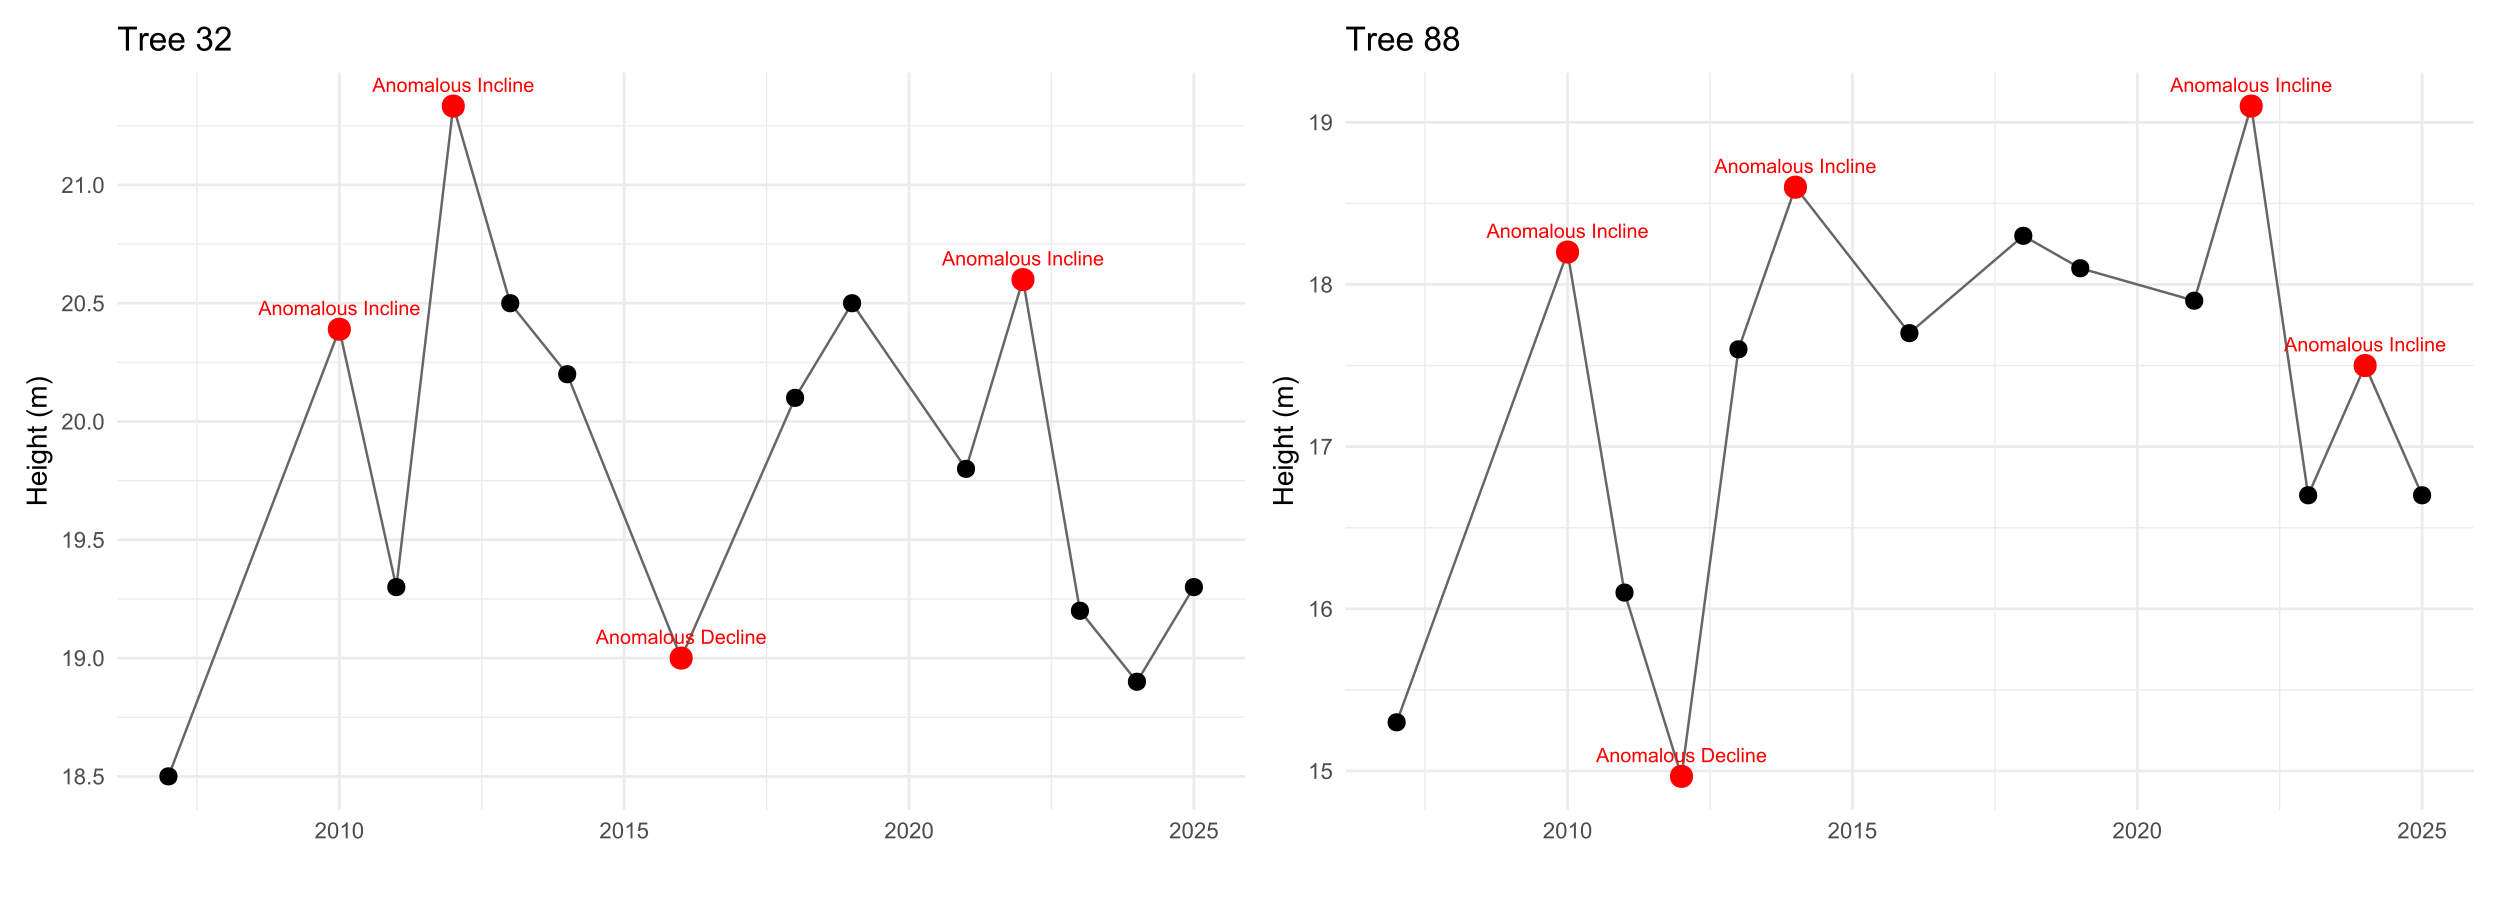 <?xml version="1.0" encoding="UTF-8"?>
<svg xmlns="http://www.w3.org/2000/svg" xmlns:xlink="http://www.w3.org/1999/xlink" width="1076pt" height="390pt" viewBox="0 0 1076 390" version="1.1">
<defs>
<g>
<symbol overflow="visible" id="glyph0-0">
<path style="stroke:none;" d="M 1.066 0 L 1.066 -5.336 L 5.336 -5.336 L 5.336 0 Z M 1.199 -0.133 L 5.203 -0.133 L 5.203 -5.203 L 1.199 -5.203 Z M 1.199 -0.133 "/>
</symbol>
<symbol overflow="visible" id="glyph0-1">
<path style="stroke:none;" d="M -0.012 0 L 2.336 -6.109 L 3.207 -6.109 L 5.707 0 L 4.785 0 L 4.07 -1.852 L 1.516 -1.852 L 0.848 0 Z M 1.75 -2.508 L 3.82 -2.508 L 3.184 -4.203 C 2.984 -4.711 2.84 -5.133 2.75 -5.469 C 2.668 -5.07 2.559 -4.684 2.422 -4.301 Z M 1.75 -2.508 "/>
</symbol>
<symbol overflow="visible" id="glyph0-2">
<path style="stroke:none;" d="M 0.562 0 L 0.562 -4.426 L 1.238 -4.426 L 1.238 -3.797 C 1.559 -4.281 2.031 -4.523 2.648 -4.527 C 2.914 -4.523 3.156 -4.477 3.383 -4.383 C 3.602 -4.285 3.77 -4.156 3.883 -4.004 C 3.992 -3.848 4.07 -3.664 4.117 -3.449 C 4.145 -3.309 4.16 -3.066 4.16 -2.723 L 4.16 0 L 3.41 0 L 3.41 -2.691 C 3.41 -2.996 3.379 -3.227 3.32 -3.379 C 3.262 -3.527 3.16 -3.648 3.012 -3.738 C 2.863 -3.828 2.688 -3.871 2.488 -3.875 C 2.164 -3.871 1.887 -3.77 1.66 -3.57 C 1.426 -3.367 1.312 -2.984 1.312 -2.418 L 1.312 0 Z M 0.562 0 "/>
</symbol>
<symbol overflow="visible" id="glyph0-3">
<path style="stroke:none;" d="M 0.285 -2.215 C 0.281 -3.031 0.508 -3.637 0.969 -4.035 C 1.344 -4.359 1.809 -4.523 2.359 -4.527 C 2.965 -4.523 3.461 -4.324 3.852 -3.93 C 4.234 -3.527 4.43 -2.977 4.43 -2.277 C 4.43 -1.703 4.344 -1.254 4.172 -0.93 C 4 -0.602 3.75 -0.348 3.426 -0.168 C 3.098 0.012 2.742 0.098 2.359 0.102 C 1.738 0.098 1.238 -0.098 0.855 -0.496 C 0.473 -0.891 0.281 -1.465 0.285 -2.215 Z M 1.055 -2.215 C 1.055 -1.645 1.176 -1.219 1.426 -0.938 C 1.668 -0.656 1.98 -0.516 2.359 -0.516 C 2.73 -0.516 3.039 -0.656 3.289 -0.941 C 3.531 -1.223 3.656 -1.656 3.66 -2.238 C 3.656 -2.785 3.531 -3.199 3.285 -3.48 C 3.035 -3.762 2.727 -3.902 2.359 -3.906 C 1.98 -3.902 1.668 -3.762 1.426 -3.484 C 1.176 -3.199 1.055 -2.777 1.055 -2.215 Z M 1.055 -2.215 "/>
</symbol>
<symbol overflow="visible" id="glyph0-4">
<path style="stroke:none;" d="M 0.562 0 L 0.562 -4.426 L 1.234 -4.426 L 1.234 -3.805 C 1.371 -4.016 1.555 -4.191 1.785 -4.328 C 2.016 -4.457 2.277 -4.523 2.574 -4.527 C 2.898 -4.523 3.168 -4.453 3.379 -4.32 C 3.586 -4.18 3.734 -3.992 3.824 -3.75 C 4.172 -4.266 4.629 -4.523 5.191 -4.527 C 5.629 -4.523 5.965 -4.402 6.203 -4.16 C 6.438 -3.918 6.555 -3.543 6.559 -3.039 L 6.559 0 L 5.812 0 L 5.812 -2.789 C 5.812 -3.086 5.785 -3.301 5.738 -3.434 C 5.688 -3.566 5.602 -3.672 5.477 -3.754 C 5.348 -3.832 5.199 -3.871 5.027 -3.875 C 4.715 -3.871 4.453 -3.77 4.25 -3.562 C 4.039 -3.355 3.938 -3.023 3.941 -2.57 L 3.941 0 L 3.191 0 L 3.191 -2.875 C 3.188 -3.207 3.125 -3.457 3.008 -3.625 C 2.883 -3.789 2.684 -3.871 2.41 -3.875 C 2.195 -3.871 2 -3.816 1.824 -3.707 C 1.641 -3.594 1.512 -3.434 1.434 -3.223 C 1.352 -3.008 1.312 -2.699 1.312 -2.297 L 1.312 0 Z M 0.562 0 "/>
</symbol>
<symbol overflow="visible" id="glyph0-5">
<path style="stroke:none;" d="M 3.449 -0.547 C 3.172 -0.305 2.906 -0.137 2.648 -0.043 C 2.391 0.055 2.113 0.098 1.82 0.102 C 1.332 0.098 0.957 -0.016 0.699 -0.254 C 0.434 -0.488 0.305 -0.793 0.309 -1.168 C 0.305 -1.379 0.355 -1.578 0.457 -1.762 C 0.555 -1.938 0.684 -2.082 0.844 -2.191 C 1 -2.301 1.18 -2.383 1.383 -2.438 C 1.531 -2.477 1.754 -2.512 2.051 -2.551 C 2.656 -2.621 3.102 -2.707 3.387 -2.809 C 3.391 -2.91 3.391 -2.977 3.395 -3.004 C 3.391 -3.309 3.32 -3.523 3.18 -3.652 C 2.984 -3.816 2.699 -3.902 2.324 -3.906 C 1.969 -3.902 1.707 -3.84 1.543 -3.719 C 1.371 -3.594 1.25 -3.375 1.172 -3.062 L 0.438 -3.164 C 0.504 -3.477 0.613 -3.727 0.766 -3.922 C 0.918 -4.113 1.141 -4.266 1.43 -4.371 C 1.719 -4.473 2.051 -4.523 2.434 -4.527 C 2.809 -4.523 3.117 -4.477 3.355 -4.391 C 3.59 -4.297 3.762 -4.188 3.875 -4.055 C 3.984 -3.922 4.062 -3.75 4.109 -3.547 C 4.133 -3.414 4.148 -3.184 4.148 -2.855 L 4.148 -1.855 C 4.148 -1.156 4.164 -0.715 4.195 -0.531 C 4.227 -0.344 4.289 -0.168 4.383 0 L 3.602 0 C 3.52 -0.156 3.469 -0.336 3.449 -0.547 Z M 3.387 -2.223 C 3.113 -2.105 2.703 -2.012 2.164 -1.938 C 1.852 -1.891 1.633 -1.84 1.508 -1.785 C 1.375 -1.727 1.277 -1.645 1.211 -1.543 C 1.141 -1.434 1.105 -1.316 1.109 -1.188 C 1.105 -0.984 1.184 -0.816 1.336 -0.688 C 1.484 -0.551 1.703 -0.484 2 -0.488 C 2.285 -0.484 2.543 -0.547 2.77 -0.676 C 2.992 -0.801 3.16 -0.977 3.27 -1.195 C 3.348 -1.363 3.387 -1.613 3.387 -1.945 Z M 3.387 -2.223 "/>
</symbol>
<symbol overflow="visible" id="glyph0-6">
<path style="stroke:none;" d="M 0.547 0 L 0.547 -6.109 L 1.297 -6.109 L 1.297 0 Z M 0.547 0 "/>
</symbol>
<symbol overflow="visible" id="glyph0-7">
<path style="stroke:none;" d="M 3.465 0 L 3.465 -0.648 C 3.113 -0.148 2.645 0.098 2.059 0.102 C 1.793 0.098 1.551 0.051 1.328 -0.047 C 1.098 -0.148 0.93 -0.273 0.824 -0.426 C 0.711 -0.578 0.633 -0.766 0.594 -0.984 C 0.559 -1.129 0.543 -1.359 0.547 -1.684 L 0.547 -4.426 L 1.297 -4.426 L 1.297 -1.973 C 1.293 -1.578 1.309 -1.312 1.344 -1.18 C 1.387 -0.977 1.488 -0.824 1.641 -0.715 C 1.793 -0.602 1.98 -0.543 2.207 -0.547 C 2.43 -0.543 2.641 -0.602 2.84 -0.719 C 3.035 -0.832 3.176 -0.988 3.258 -1.188 C 3.34 -1.387 3.379 -1.676 3.383 -2.055 L 3.383 -4.426 L 4.133 -4.426 L 4.133 0 Z M 3.465 0 "/>
</symbol>
<symbol overflow="visible" id="glyph0-8">
<path style="stroke:none;" d="M 0.262 -1.32 L 1.004 -1.438 C 1.043 -1.137 1.16 -0.91 1.352 -0.754 C 1.539 -0.594 1.805 -0.516 2.152 -0.516 C 2.492 -0.516 2.75 -0.586 2.918 -0.727 C 3.082 -0.867 3.164 -1.031 3.168 -1.223 C 3.164 -1.391 3.09 -1.523 2.945 -1.621 C 2.84 -1.688 2.586 -1.773 2.18 -1.875 C 1.629 -2.012 1.246 -2.129 1.035 -2.234 C 0.82 -2.332 0.66 -2.473 0.551 -2.656 C 0.441 -2.832 0.387 -3.031 0.387 -3.25 C 0.387 -3.445 0.43 -3.629 0.523 -3.797 C 0.609 -3.965 0.734 -4.105 0.891 -4.219 C 1.008 -4.305 1.164 -4.375 1.367 -4.438 C 1.566 -4.492 1.785 -4.523 2.016 -4.527 C 2.363 -4.523 2.668 -4.473 2.93 -4.375 C 3.191 -4.273 3.383 -4.137 3.512 -3.969 C 3.633 -3.797 3.723 -3.57 3.773 -3.285 L 3.039 -3.184 C 3.004 -3.41 2.906 -3.59 2.746 -3.719 C 2.586 -3.844 2.359 -3.906 2.07 -3.91 C 1.723 -3.906 1.477 -3.852 1.332 -3.738 C 1.184 -3.621 1.113 -3.488 1.113 -3.34 C 1.113 -3.238 1.141 -3.148 1.203 -3.074 C 1.262 -2.992 1.359 -2.926 1.492 -2.875 C 1.566 -2.848 1.789 -2.785 2.156 -2.684 C 2.684 -2.543 3.051 -2.426 3.266 -2.336 C 3.473 -2.242 3.637 -2.109 3.758 -1.941 C 3.875 -1.766 3.938 -1.555 3.938 -1.301 C 3.938 -1.051 3.863 -0.812 3.719 -0.594 C 3.57 -0.367 3.359 -0.195 3.086 -0.078 C 2.809 0.043 2.5 0.098 2.156 0.102 C 1.578 0.098 1.137 -0.02 0.84 -0.258 C 0.535 -0.496 0.344 -0.848 0.262 -1.32 Z M 0.262 -1.32 "/>
</symbol>
<symbol overflow="visible" id="glyph0-9">
<path style="stroke:none;" d=""/>
</symbol>
<symbol overflow="visible" id="glyph0-10">
<path style="stroke:none;" d="M 0.797 0 L 0.797 -6.109 L 1.605 -6.109 L 1.605 0 Z M 0.797 0 "/>
</symbol>
<symbol overflow="visible" id="glyph0-11">
<path style="stroke:none;" d="M 3.449 -1.621 L 4.188 -1.527 C 4.105 -1.016 3.898 -0.617 3.566 -0.328 C 3.234 -0.043 2.828 0.098 2.348 0.102 C 1.738 0.098 1.25 -0.098 0.883 -0.492 C 0.512 -0.887 0.328 -1.453 0.332 -2.195 C 0.328 -2.672 0.406 -3.09 0.57 -3.449 C 0.727 -3.805 0.969 -4.074 1.293 -4.258 C 1.617 -4.434 1.969 -4.523 2.352 -4.527 C 2.828 -4.523 3.223 -4.402 3.527 -4.16 C 3.832 -3.918 4.027 -3.57 4.117 -3.125 L 3.387 -3.012 C 3.316 -3.309 3.191 -3.531 3.02 -3.684 C 2.84 -3.832 2.629 -3.906 2.379 -3.91 C 2 -3.906 1.691 -3.773 1.457 -3.504 C 1.219 -3.23 1.102 -2.801 1.105 -2.219 C 1.102 -1.621 1.215 -1.188 1.445 -0.918 C 1.672 -0.648 1.969 -0.516 2.34 -0.516 C 2.629 -0.516 2.875 -0.605 3.074 -0.785 C 3.27 -0.965 3.395 -1.242 3.449 -1.621 Z M 3.449 -1.621 "/>
</symbol>
<symbol overflow="visible" id="glyph0-12">
<path style="stroke:none;" d="M 0.566 -5.246 L 0.566 -6.109 L 1.316 -6.109 L 1.316 -5.246 Z M 0.566 0 L 0.566 -4.426 L 1.316 -4.426 L 1.316 0 Z M 0.566 0 "/>
</symbol>
<symbol overflow="visible" id="glyph0-13">
<path style="stroke:none;" d="M 3.594 -1.426 L 4.367 -1.328 C 4.242 -0.871 4.016 -0.52 3.688 -0.273 C 3.352 -0.023 2.93 0.098 2.422 0.102 C 1.77 0.098 1.258 -0.098 0.879 -0.496 C 0.5 -0.895 0.309 -1.453 0.312 -2.176 C 0.309 -2.918 0.5 -3.496 0.887 -3.91 C 1.27 -4.316 1.77 -4.523 2.379 -4.527 C 2.973 -4.523 3.457 -4.32 3.832 -3.922 C 4.207 -3.516 4.395 -2.949 4.395 -2.223 C 4.395 -2.176 4.391 -2.109 4.391 -2.02 L 1.086 -2.02 C 1.109 -1.531 1.25 -1.16 1.5 -0.902 C 1.746 -0.645 2.055 -0.516 2.426 -0.516 C 2.699 -0.516 2.934 -0.586 3.129 -0.73 C 3.324 -0.875 3.477 -1.105 3.594 -1.426 Z M 1.129 -2.637 L 3.602 -2.637 C 3.566 -3.008 3.473 -3.285 3.316 -3.477 C 3.078 -3.762 2.766 -3.906 2.387 -3.91 C 2.039 -3.906 1.75 -3.793 1.52 -3.562 C 1.281 -3.332 1.152 -3.023 1.129 -2.637 Z M 1.129 -2.637 "/>
</symbol>
<symbol overflow="visible" id="glyph0-14">
<path style="stroke:none;" d="M 0.66 0 L 0.66 -6.109 L 2.762 -6.109 C 3.234 -6.105 3.598 -6.078 3.852 -6.023 C 4.195 -5.941 4.496 -5.793 4.746 -5.586 C 5.066 -5.309 5.305 -4.961 5.469 -4.539 C 5.625 -4.113 5.707 -3.629 5.711 -3.09 C 5.707 -2.621 5.652 -2.211 5.547 -1.852 C 5.438 -1.492 5.297 -1.195 5.129 -0.965 C 4.957 -0.727 4.773 -0.543 4.574 -0.41 C 4.371 -0.273 4.129 -0.168 3.844 -0.102 C 3.559 -0.031 3.23 0 2.863 0 Z M 1.469 -0.723 L 2.773 -0.723 C 3.172 -0.719 3.488 -0.758 3.719 -0.832 C 3.945 -0.906 4.129 -1.012 4.27 -1.148 C 4.457 -1.34 4.605 -1.598 4.715 -1.922 C 4.82 -2.246 4.875 -2.637 4.875 -3.102 C 4.875 -3.734 4.77 -4.227 4.559 -4.574 C 4.348 -4.914 4.094 -5.145 3.797 -5.266 C 3.578 -5.348 3.227 -5.391 2.75 -5.391 L 1.469 -5.391 Z M 1.469 -0.723 "/>
</symbol>
<symbol overflow="visible" id="glyph1-0">
<path style="stroke:none;" d="M 1.199 0 L 1.199 -6 L 6 -6 L 6 0 Z M 1.352 -0.148 L 5.852 -0.148 L 5.852 -5.852 L 1.352 -5.852 Z M 1.352 -0.148 "/>
</symbol>
<symbol overflow="visible" id="glyph1-1">
<path style="stroke:none;" d="M 3.578 0 L 2.734 0 L 2.734 -5.375 C 2.527 -5.18 2.262 -4.988 1.934 -4.793 C 1.602 -4.598 1.305 -4.453 1.047 -4.359 L 1.047 -5.176 C 1.516 -5.395 1.926 -5.664 2.281 -5.98 C 2.633 -6.293 2.883 -6.598 3.031 -6.898 L 3.578 -6.898 Z M 3.578 0 "/>
</symbol>
<symbol overflow="visible" id="glyph1-2">
<path style="stroke:none;" d="M 1.695 -3.727 C 1.344 -3.852 1.086 -4.031 0.918 -4.273 C 0.746 -4.508 0.66 -4.793 0.664 -5.129 C 0.66 -5.625 0.84 -6.047 1.203 -6.387 C 1.559 -6.727 2.039 -6.895 2.641 -6.898 C 3.238 -6.895 3.719 -6.723 4.086 -6.375 C 4.449 -6.027 4.633 -5.602 4.637 -5.105 C 4.633 -4.781 4.551 -4.504 4.383 -4.27 C 4.215 -4.031 3.961 -3.852 3.625 -3.727 C 4.043 -3.586 4.363 -3.363 4.586 -3.059 C 4.805 -2.754 4.914 -2.387 4.918 -1.965 C 4.914 -1.371 4.707 -0.879 4.293 -0.48 C 3.875 -0.082 3.328 0.117 2.652 0.117 C 1.973 0.117 1.426 -0.082 1.012 -0.484 C 0.594 -0.883 0.387 -1.383 0.391 -1.988 C 0.387 -2.43 0.5 -2.805 0.73 -3.109 C 0.953 -3.41 1.273 -3.617 1.695 -3.727 Z M 1.527 -5.156 C 1.523 -4.828 1.629 -4.562 1.84 -4.359 C 2.051 -4.152 2.32 -4.047 2.656 -4.051 C 2.977 -4.047 3.246 -4.148 3.457 -4.355 C 3.664 -4.559 3.766 -4.812 3.77 -5.109 C 3.766 -5.418 3.66 -5.676 3.445 -5.891 C 3.23 -6.098 2.965 -6.203 2.648 -6.207 C 2.324 -6.203 2.055 -6.102 1.844 -5.895 C 1.629 -5.688 1.523 -5.441 1.527 -5.156 Z M 1.258 -1.984 C 1.254 -1.738 1.309 -1.504 1.426 -1.281 C 1.535 -1.055 1.707 -0.883 1.934 -0.762 C 2.16 -0.637 2.402 -0.574 2.664 -0.578 C 3.062 -0.574 3.395 -0.703 3.66 -0.965 C 3.922 -1.223 4.055 -1.551 4.055 -1.953 C 4.055 -2.355 3.918 -2.691 3.648 -2.961 C 3.375 -3.223 3.035 -3.355 2.633 -3.359 C 2.234 -3.355 1.906 -3.227 1.648 -2.965 C 1.383 -2.703 1.254 -2.375 1.258 -1.984 Z M 1.258 -1.984 "/>
</symbol>
<symbol overflow="visible" id="glyph1-3">
<path style="stroke:none;" d="M 0.871 0 L 0.871 -0.961 L 1.832 -0.961 L 1.832 0 Z M 0.871 0 "/>
</symbol>
<symbol overflow="visible" id="glyph1-4">
<path style="stroke:none;" d="M 0.398 -1.801 L 1.285 -1.875 C 1.348 -1.441 1.5 -1.117 1.742 -0.902 C 1.977 -0.684 2.266 -0.574 2.605 -0.578 C 3.008 -0.574 3.352 -0.727 3.637 -1.035 C 3.914 -1.34 4.055 -1.746 4.059 -2.254 C 4.055 -2.734 3.918 -3.113 3.652 -3.395 C 3.379 -3.668 3.027 -3.809 2.594 -3.812 C 2.316 -3.809 2.07 -3.746 1.855 -3.625 C 1.633 -3.5 1.461 -3.34 1.34 -3.145 L 0.547 -3.25 L 1.215 -6.777 L 4.633 -6.777 L 4.633 -5.973 L 1.891 -5.973 L 1.52 -4.125 C 1.926 -4.41 2.359 -4.551 2.816 -4.555 C 3.414 -4.551 3.922 -4.344 4.336 -3.93 C 4.746 -3.512 4.949 -2.977 4.953 -2.328 C 4.949 -1.703 4.77 -1.168 4.41 -0.719 C 3.969 -0.16 3.367 0.117 2.605 0.117 C 1.977 0.117 1.465 -0.055 1.074 -0.406 C 0.676 -0.754 0.453 -1.219 0.398 -1.801 Z M 0.398 -1.801 "/>
</symbol>
<symbol overflow="visible" id="glyph1-5">
<path style="stroke:none;" d="M 0.523 -1.59 L 1.336 -1.664 C 1.402 -1.281 1.531 -1.004 1.727 -0.836 C 1.918 -0.66 2.168 -0.574 2.477 -0.578 C 2.73 -0.574 2.957 -0.633 3.156 -0.754 C 3.348 -0.871 3.508 -1.031 3.637 -1.23 C 3.758 -1.426 3.863 -1.691 3.949 -2.031 C 4.035 -2.367 4.078 -2.711 4.078 -3.066 C 4.078 -3.098 4.074 -3.156 4.074 -3.234 C 3.902 -2.965 3.672 -2.746 3.383 -2.578 C 3.086 -2.41 2.77 -2.324 2.434 -2.328 C 1.859 -2.324 1.379 -2.531 0.988 -2.945 C 0.594 -3.355 0.398 -3.898 0.398 -4.578 C 0.398 -5.273 0.602 -5.836 1.016 -6.262 C 1.422 -6.684 1.938 -6.895 2.559 -6.898 C 3.004 -6.895 3.414 -6.777 3.785 -6.539 C 4.152 -6.297 4.434 -5.953 4.629 -5.512 C 4.82 -5.062 4.914 -4.418 4.918 -3.578 C 4.914 -2.695 4.82 -1.996 4.629 -1.477 C 4.438 -0.957 4.152 -0.559 3.777 -0.289 C 3.398 -0.016 2.957 0.117 2.457 0.117 C 1.914 0.117 1.477 -0.031 1.137 -0.328 C 0.797 -0.625 0.59 -1.043 0.523 -1.59 Z M 3.98 -4.621 C 3.977 -5.102 3.848 -5.484 3.594 -5.773 C 3.332 -6.055 3.023 -6.199 2.664 -6.203 C 2.285 -6.199 1.957 -6.047 1.684 -5.742 C 1.402 -5.434 1.266 -5.035 1.266 -4.551 C 1.266 -4.109 1.395 -3.754 1.66 -3.484 C 1.922 -3.207 2.25 -3.07 2.641 -3.074 C 3.027 -3.07 3.348 -3.207 3.602 -3.484 C 3.852 -3.754 3.977 -4.133 3.98 -4.621 Z M 3.98 -4.621 "/>
</symbol>
<symbol overflow="visible" id="glyph1-6">
<path style="stroke:none;" d="M 0.398 -3.391 C 0.398 -4.199 0.48 -4.852 0.648 -5.352 C 0.812 -5.844 1.062 -6.227 1.395 -6.496 C 1.723 -6.762 2.137 -6.895 2.641 -6.898 C 3.004 -6.895 3.328 -6.82 3.609 -6.676 C 3.887 -6.523 4.113 -6.312 4.297 -6.035 C 4.477 -5.754 4.621 -5.41 4.723 -5.012 C 4.824 -4.605 4.875 -4.066 4.879 -3.391 C 4.875 -2.582 4.793 -1.93 4.629 -1.438 C 4.465 -0.938 4.215 -0.555 3.887 -0.289 C 3.555 -0.016 3.141 0.117 2.641 0.117 C 1.973 0.117 1.453 -0.117 1.078 -0.594 C 0.625 -1.164 0.398 -2.098 0.398 -3.391 Z M 1.266 -3.391 C 1.266 -2.258 1.395 -1.508 1.66 -1.137 C 1.922 -0.762 2.25 -0.574 2.641 -0.578 C 3.023 -0.574 3.348 -0.762 3.613 -1.141 C 3.875 -1.512 4.008 -2.262 4.012 -3.391 C 4.008 -4.52 3.875 -5.27 3.613 -5.645 C 3.348 -6.012 3.02 -6.199 2.629 -6.203 C 2.238 -6.199 1.93 -6.035 1.703 -5.711 C 1.41 -5.289 1.266 -4.516 1.266 -3.391 Z M 1.266 -3.391 "/>
</symbol>
<symbol overflow="visible" id="glyph1-7">
<path style="stroke:none;" d="M 4.832 -0.812 L 4.832 0 L 0.289 0 C 0.281 -0.203 0.316 -0.398 0.391 -0.586 C 0.504 -0.895 0.688 -1.199 0.945 -1.5 C 1.195 -1.797 1.562 -2.141 2.047 -2.539 C 2.789 -3.148 3.297 -3.637 3.562 -3.996 C 3.824 -4.352 3.953 -4.688 3.957 -5.012 C 3.953 -5.34 3.836 -5.621 3.598 -5.855 C 3.355 -6.082 3.043 -6.199 2.664 -6.203 C 2.254 -6.199 1.93 -6.078 1.688 -5.836 C 1.441 -5.59 1.316 -5.25 1.316 -4.824 L 0.449 -4.914 C 0.508 -5.559 0.73 -6.051 1.121 -6.391 C 1.504 -6.727 2.023 -6.895 2.68 -6.898 C 3.336 -6.895 3.859 -6.715 4.246 -6.352 C 4.629 -5.984 4.82 -5.531 4.824 -4.992 C 4.82 -4.715 4.766 -4.441 4.652 -4.18 C 4.539 -3.91 4.352 -3.633 4.094 -3.34 C 3.832 -3.047 3.398 -2.645 2.793 -2.133 C 2.285 -1.707 1.961 -1.418 1.816 -1.266 C 1.672 -1.113 1.551 -0.961 1.461 -0.812 Z M 4.832 -0.812 "/>
</symbol>
<symbol overflow="visible" id="glyph1-8">
<path style="stroke:none;" d="M 4.777 -5.188 L 3.938 -5.125 C 3.859 -5.453 3.75 -5.691 3.617 -5.844 C 3.387 -6.082 3.105 -6.203 2.773 -6.207 C 2.5 -6.203 2.266 -6.129 2.066 -5.98 C 1.797 -5.785 1.586 -5.504 1.438 -5.133 C 1.281 -4.758 1.203 -4.227 1.199 -3.543 C 1.398 -3.852 1.648 -4.082 1.945 -4.23 C 2.238 -4.379 2.543 -4.453 2.867 -4.457 C 3.426 -4.453 3.906 -4.246 4.305 -3.836 C 4.699 -3.418 4.898 -2.883 4.898 -2.23 C 4.898 -1.797 4.805 -1.395 4.617 -1.027 C 4.43 -0.652 4.172 -0.371 3.852 -0.176 C 3.523 0.02 3.156 0.117 2.746 0.117 C 2.039 0.117 1.465 -0.141 1.023 -0.656 C 0.578 -1.172 0.355 -2.023 0.359 -3.215 C 0.355 -4.539 0.602 -5.504 1.098 -6.113 C 1.52 -6.633 2.098 -6.895 2.828 -6.898 C 3.363 -6.895 3.805 -6.746 4.152 -6.445 C 4.496 -6.141 4.703 -5.719 4.777 -5.188 Z M 1.332 -2.227 C 1.328 -1.934 1.391 -1.652 1.516 -1.391 C 1.637 -1.121 1.809 -0.922 2.035 -0.785 C 2.254 -0.645 2.488 -0.574 2.734 -0.578 C 3.086 -0.574 3.391 -0.719 3.648 -1.008 C 3.902 -1.293 4.031 -1.684 4.035 -2.18 C 4.031 -2.652 3.906 -3.023 3.656 -3.301 C 3.402 -3.57 3.082 -3.707 2.699 -3.711 C 2.316 -3.707 1.992 -3.57 1.73 -3.301 C 1.461 -3.023 1.328 -2.668 1.332 -2.227 Z M 1.332 -2.227 "/>
</symbol>
<symbol overflow="visible" id="glyph1-9">
<path style="stroke:none;" d="M 0.453 -5.973 L 0.453 -6.781 L 4.902 -6.781 L 4.902 -6.125 C 4.461 -5.656 4.027 -5.039 3.602 -4.27 C 3.168 -3.496 2.836 -2.703 2.605 -1.891 C 2.434 -1.312 2.324 -0.684 2.281 0 L 1.414 0 C 1.422 -0.539 1.531 -1.191 1.734 -1.961 C 1.938 -2.723 2.227 -3.461 2.609 -4.176 C 2.984 -4.883 3.391 -5.48 3.82 -5.973 Z M 0.453 -5.973 "/>
</symbol>
<symbol overflow="visible" id="glyph2-0">
<path style="stroke:none;" d="M 0 -1.5 L -7.5 -1.5 L -7.5 -7.5 L 0 -7.5 Z M -0.188 -1.688 L -0.188 -7.312 L -7.312 -7.312 L -7.312 -1.688 Z M -0.188 -1.688 "/>
</symbol>
<symbol overflow="visible" id="glyph2-1">
<path style="stroke:none;" d="M 0 -0.961 L -8.59 -0.961 L -8.59 -2.098 L -5.062 -2.098 L -5.062 -6.562 L -8.59 -6.562 L -8.59 -7.699 L 0 -7.699 L 0 -6.562 L -4.047 -6.562 L -4.047 -2.098 L 0 -2.098 Z M 0 -0.961 "/>
</symbol>
<symbol overflow="visible" id="glyph2-2">
<path style="stroke:none;" d="M -2.004 -5.051 L -1.867 -6.141 C -1.23 -5.969 -0.738 -5.648 -0.387 -5.184 C -0.035 -4.719 0.141 -4.125 0.141 -3.406 C 0.141 -2.492 -0.137 -1.77 -0.699 -1.238 C -1.254 -0.703 -2.043 -0.438 -3.059 -0.441 C -4.105 -0.438 -4.918 -0.707 -5.496 -1.25 C -6.074 -1.785 -6.363 -2.484 -6.363 -3.348 C -6.363 -4.176 -6.078 -4.855 -5.512 -5.383 C -4.945 -5.91 -4.148 -6.176 -3.121 -6.176 C -3.055 -6.176 -2.961 -6.172 -2.84 -6.172 L -2.844 -1.531 C -2.156 -1.566 -1.633 -1.762 -1.27 -2.109 C -0.906 -2.457 -0.727 -2.891 -0.727 -3.41 C -0.727 -3.797 -0.828 -4.125 -1.031 -4.402 C -1.234 -4.672 -1.559 -4.891 -2.004 -5.051 Z M -3.711 -1.59 L -3.707 -5.062 C -4.227 -5.016 -4.621 -4.883 -4.887 -4.664 C -5.293 -4.328 -5.496 -3.891 -5.496 -3.359 C -5.496 -2.871 -5.332 -2.465 -5.008 -2.137 C -4.684 -1.805 -4.25 -1.621 -3.711 -1.59 Z M -3.711 -1.59 "/>
</symbol>
<symbol overflow="visible" id="glyph2-3">
<path style="stroke:none;" d="M -7.375 -0.797 L -8.59 -0.797 L -8.59 -1.852 L -7.375 -1.852 Z M 0 -0.797 L -6.223 -0.797 L -6.223 -1.852 L 0 -1.852 Z M 0 -0.797 "/>
</symbol>
<symbol overflow="visible" id="glyph2-4">
<path style="stroke:none;" d="M 0.516 -0.598 L 0.668 -1.625 C 0.98 -1.664 1.211 -1.785 1.359 -1.98 C 1.555 -2.242 1.652 -2.598 1.652 -3.055 C 1.652 -3.539 1.555 -3.918 1.359 -4.184 C 1.164 -4.449 0.891 -4.629 0.539 -4.723 C 0.324 -4.777 -0.125 -4.801 -0.812 -4.797 C -0.27 -4.336 0 -3.762 0 -3.078 C 0 -2.219 -0.309 -1.559 -0.926 -1.09 C -1.543 -0.621 -2.281 -0.387 -3.148 -0.387 C -3.738 -0.387 -4.285 -0.492 -4.789 -0.707 C -5.289 -0.922 -5.68 -1.234 -5.953 -1.645 C -6.227 -2.051 -6.363 -2.531 -6.363 -3.082 C -6.363 -3.816 -6.066 -4.422 -5.473 -4.898 L -6.223 -4.898 L -6.223 -5.871 L -0.844 -5.871 C 0.125 -5.871 0.809 -5.77 1.215 -5.574 C 1.617 -5.375 1.938 -5.062 2.176 -4.637 C 2.406 -4.207 2.523 -3.684 2.523 -3.059 C 2.52 -2.316 2.352 -1.715 2.023 -1.258 C 1.688 -0.801 1.188 -0.582 0.516 -0.598 Z M -3.223 -1.473 C -2.406 -1.469 -1.809 -1.633 -1.434 -1.957 C -1.055 -2.281 -0.867 -2.688 -0.871 -3.176 C -0.867 -3.66 -1.055 -4.066 -1.43 -4.395 C -1.805 -4.723 -2.391 -4.887 -3.188 -4.887 C -3.945 -4.887 -4.52 -4.715 -4.91 -4.379 C -5.297 -4.039 -5.488 -3.633 -5.492 -3.16 C -5.488 -2.688 -5.297 -2.289 -4.918 -1.965 C -4.535 -1.633 -3.973 -1.469 -3.223 -1.473 Z M -3.223 -1.473 "/>
</symbol>
<symbol overflow="visible" id="glyph2-5">
<path style="stroke:none;" d="M 0 -0.789 L -8.59 -0.793 L -8.59 -1.848 L -5.508 -1.848 C -6.078 -2.336 -6.363 -2.957 -6.363 -3.711 C -6.363 -4.164 -6.27 -4.566 -6.09 -4.91 C -5.906 -5.25 -5.656 -5.492 -5.34 -5.641 C -5.016 -5.785 -4.551 -5.859 -3.941 -5.859 L 0 -5.859 L 0 -4.805 L -3.941 -4.805 C -4.469 -4.805 -4.852 -4.688 -5.094 -4.461 C -5.328 -4.227 -5.449 -3.906 -5.453 -3.492 C -5.449 -3.18 -5.367 -2.883 -5.211 -2.609 C -5.047 -2.332 -4.828 -2.137 -4.551 -2.023 C -4.273 -1.902 -3.891 -1.844 -3.406 -1.848 L 0 -1.844 Z M 0 -0.789 "/>
</symbol>
<symbol overflow="visible" id="glyph2-6">
<path style="stroke:none;" d="M -0.941 -3.094 L -0.012 -3.246 C 0.051 -2.949 0.082 -2.684 0.082 -2.449 C 0.082 -2.066 0.023 -1.77 -0.098 -1.559 C -0.219 -1.348 -0.379 -1.199 -0.574 -1.113 C -0.77 -1.027 -1.184 -0.984 -1.82 -0.984 L -5.402 -0.984 L -5.402 -0.211 L -6.223 -0.211 L -6.223 -0.984 L -7.766 -0.984 L -8.398 -2.035 L -6.223 -2.035 L -6.223 -3.094 L -5.402 -3.094 L -5.402 -2.035 L -1.762 -2.031 C -1.461 -2.027 -1.27 -2.047 -1.184 -2.086 C -1.098 -2.125 -1.027 -2.184 -0.977 -2.27 C -0.926 -2.352 -0.902 -2.473 -0.902 -2.633 C -0.902 -2.742 -0.914 -2.898 -0.941 -3.094 Z M -0.941 -3.094 "/>
</symbol>
<symbol overflow="visible" id="glyph2-7">
<path style="stroke:none;" d=""/>
</symbol>
<symbol overflow="visible" id="glyph2-8">
<path style="stroke:none;" d="M 2.523 -2.805 C 1.789 -2.223 0.934 -1.73 -0.051 -1.328 C -1.035 -0.926 -2.055 -0.727 -3.109 -0.727 C -4.039 -0.727 -4.93 -0.875 -5.781 -1.18 C -6.77 -1.527 -7.754 -2.07 -8.734 -2.809 L -8.734 -3.562 C -7.918 -3.09 -7.34 -2.777 -6.996 -2.625 C -6.457 -2.387 -5.895 -2.199 -5.309 -2.062 C -4.574 -1.895 -3.84 -1.809 -3.105 -1.812 C -1.223 -1.809 0.652 -2.395 2.523 -3.562 Z M 2.523 -2.805 "/>
</symbol>
<symbol overflow="visible" id="glyph2-9">
<path style="stroke:none;" d="M 0 -0.789 L -6.223 -0.793 L -6.223 -1.734 L -5.352 -1.734 C -5.648 -1.93 -5.895 -2.188 -6.082 -2.512 C -6.27 -2.836 -6.363 -3.207 -6.363 -3.621 C -6.363 -4.082 -6.266 -4.457 -6.074 -4.754 C -5.883 -5.043 -5.617 -5.254 -5.273 -5.379 C -6 -5.871 -6.363 -6.512 -6.363 -7.301 C -6.363 -7.918 -6.191 -8.391 -5.848 -8.723 C -5.504 -9.055 -4.977 -9.223 -4.27 -9.223 L 0 -9.223 L 0 -8.172 L -3.918 -8.172 C -4.336 -8.168 -4.641 -8.133 -4.828 -8.07 C -5.016 -8 -5.164 -7.879 -5.277 -7.699 C -5.391 -7.52 -5.449 -7.309 -5.449 -7.066 C -5.449 -6.629 -5.301 -6.266 -5.012 -5.977 C -4.719 -5.688 -4.254 -5.543 -3.613 -5.543 L 0 -5.543 L 0 -4.488 L -4.043 -4.488 C -4.512 -4.488 -4.863 -4.402 -5.098 -4.23 C -5.332 -4.059 -5.449 -3.777 -5.449 -3.387 C -5.449 -3.09 -5.371 -2.812 -5.215 -2.562 C -5.059 -2.309 -4.828 -2.129 -4.527 -2.016 C -4.227 -1.902 -3.793 -1.844 -3.227 -1.848 L 0 -1.844 Z M 0 -0.789 "/>
</symbol>
<symbol overflow="visible" id="glyph2-10">
<path style="stroke:none;" d="M 2.523 -1.48 L 2.523 -0.727 C 0.652 -1.891 -1.223 -2.473 -3.105 -2.477 C -3.84 -2.477 -4.566 -2.395 -5.289 -2.227 C -5.875 -2.094 -6.438 -1.906 -6.977 -1.672 C -7.328 -1.516 -7.914 -1.203 -8.734 -0.727 L -8.734 -1.484 C -7.754 -2.215 -6.77 -2.758 -5.781 -3.113 C -4.93 -3.41 -4.039 -3.562 -3.109 -3.562 C -2.051 -3.562 -1.031 -3.359 -0.051 -2.957 C 0.934 -2.551 1.789 -2.059 2.523 -1.48 Z M 2.523 -1.48 "/>
</symbol>
<symbol overflow="visible" id="glyph3-0">
<path style="stroke:none;" d="M 1.801 0 L 1.801 -9 L 9 -9 L 9 0 Z M 2.023 -0.227 L 8.773 -0.227 L 8.773 -8.773 L 2.023 -8.773 Z M 2.023 -0.227 "/>
</symbol>
<symbol overflow="visible" id="glyph3-1">
<path style="stroke:none;" d="M 3.734 0 L 3.734 -9.09 L 0.336 -9.09 L 0.336 -10.309 L 8.508 -10.309 L 8.508 -9.09 L 5.098 -9.09 L 5.098 0 Z M 3.734 0 "/>
</symbol>
<symbol overflow="visible" id="glyph3-2">
<path style="stroke:none;" d="M 0.934 0 L 0.934 -7.469 L 2.074 -7.469 L 2.074 -6.336 C 2.363 -6.859 2.629 -7.211 2.879 -7.383 C 3.121 -7.551 3.395 -7.633 3.691 -7.637 C 4.117 -7.633 4.551 -7.496 4.992 -7.227 L 4.555 -6.055 C 4.242 -6.234 3.934 -6.328 3.629 -6.328 C 3.348 -6.328 3.102 -6.242 2.883 -6.078 C 2.66 -5.906 2.5 -5.676 2.41 -5.387 C 2.266 -4.934 2.195 -4.441 2.199 -3.91 L 2.199 0 Z M 0.934 0 "/>
</symbol>
<symbol overflow="visible" id="glyph3-3">
<path style="stroke:none;" d="M 6.062 -2.406 L 7.367 -2.242 C 7.156 -1.477 6.777 -0.883 6.223 -0.465 C 5.664 -0.043 4.949 0.164 4.086 0.168 C 2.988 0.164 2.121 -0.168 1.484 -0.84 C 0.844 -1.508 0.527 -2.453 0.527 -3.672 C 0.527 -4.926 0.848 -5.898 1.496 -6.594 C 2.141 -7.285 2.98 -7.633 4.016 -7.637 C 5.008 -7.633 5.824 -7.293 6.461 -6.617 C 7.09 -5.934 7.406 -4.977 7.41 -3.746 C 7.406 -3.668 7.402 -3.559 7.402 -3.41 L 1.836 -3.41 C 1.879 -2.59 2.113 -1.961 2.531 -1.523 C 2.945 -1.086 3.465 -0.867 4.094 -0.871 C 4.555 -0.867 4.949 -0.988 5.281 -1.234 C 5.605 -1.477 5.867 -1.867 6.062 -2.406 Z M 1.906 -4.449 L 6.074 -4.449 C 6.016 -5.074 5.855 -5.547 5.598 -5.863 C 5.191 -6.348 4.668 -6.59 4.027 -6.594 C 3.441 -6.59 2.953 -6.398 2.562 -6.012 C 2.164 -5.621 1.945 -5.098 1.906 -4.449 Z M 1.906 -4.449 "/>
</symbol>
<symbol overflow="visible" id="glyph3-4">
<path style="stroke:none;" d=""/>
</symbol>
<symbol overflow="visible" id="glyph3-5">
<path style="stroke:none;" d="M 0.605 -2.723 L 1.871 -2.891 C 2.012 -2.168 2.262 -1.652 2.613 -1.336 C 2.961 -1.02 3.383 -0.859 3.887 -0.863 C 4.48 -0.859 4.984 -1.066 5.395 -1.48 C 5.805 -1.891 6.012 -2.402 6.012 -3.016 C 6.012 -3.594 5.82 -4.074 5.441 -4.453 C 5.059 -4.828 4.574 -5.016 3.992 -5.02 C 3.75 -5.016 3.453 -4.969 3.102 -4.879 L 3.242 -5.992 C 3.32 -5.98 3.391 -5.977 3.445 -5.977 C 3.984 -5.977 4.469 -6.117 4.898 -6.398 C 5.328 -6.68 5.543 -7.113 5.547 -7.699 C 5.543 -8.16 5.387 -8.543 5.074 -8.852 C 4.762 -9.152 4.355 -9.305 3.859 -9.309 C 3.363 -9.305 2.953 -9.148 2.629 -8.844 C 2.297 -8.531 2.086 -8.07 1.996 -7.453 L 0.73 -7.68 C 0.883 -8.523 1.234 -9.18 1.785 -9.648 C 2.332 -10.113 3.016 -10.348 3.832 -10.352 C 4.395 -10.348 4.91 -10.227 5.387 -9.988 C 5.855 -9.742 6.219 -9.414 6.473 -9 C 6.719 -8.582 6.844 -8.137 6.848 -7.672 C 6.844 -7.223 6.723 -6.816 6.488 -6.453 C 6.246 -6.086 5.895 -5.797 5.43 -5.582 C 6.035 -5.438 6.508 -5.145 6.848 -4.707 C 7.184 -4.262 7.352 -3.707 7.355 -3.043 C 7.352 -2.141 7.023 -1.379 6.371 -0.754 C 5.711 -0.129 4.883 0.18 3.883 0.184 C 2.973 0.18 2.219 -0.086 1.625 -0.625 C 1.023 -1.16 0.684 -1.859 0.605 -2.723 Z M 0.605 -2.723 "/>
</symbol>
<symbol overflow="visible" id="glyph3-6">
<path style="stroke:none;" d="M 7.25 -1.215 L 7.25 0 L 0.438 0 C 0.426 -0.305 0.473 -0.598 0.582 -0.879 C 0.754 -1.34 1.031 -1.797 1.414 -2.25 C 1.793 -2.699 2.348 -3.219 3.074 -3.812 C 4.191 -4.727 4.949 -5.453 5.344 -5.992 C 5.734 -6.527 5.93 -7.035 5.934 -7.516 C 5.93 -8.016 5.75 -8.438 5.395 -8.785 C 5.035 -9.125 4.566 -9.297 3.992 -9.301 C 3.379 -9.297 2.895 -9.117 2.531 -8.754 C 2.164 -8.387 1.977 -7.879 1.977 -7.234 L 0.676 -7.367 C 0.762 -8.336 1.098 -9.078 1.68 -9.586 C 2.258 -10.094 3.039 -10.348 4.023 -10.352 C 5.008 -10.348 5.789 -10.074 6.367 -9.527 C 6.941 -8.977 7.23 -8.297 7.234 -7.488 C 7.23 -7.074 7.145 -6.668 6.98 -6.273 C 6.809 -5.871 6.531 -5.449 6.141 -5.012 C 5.75 -4.566 5.098 -3.965 4.191 -3.199 C 3.426 -2.559 2.938 -2.125 2.727 -1.902 C 2.508 -1.672 2.332 -1.441 2.195 -1.215 Z M 7.25 -1.215 "/>
</symbol>
<symbol overflow="visible" id="glyph3-7">
<path style="stroke:none;" d="M 2.547 -5.59 C 2.02 -5.781 1.629 -6.055 1.379 -6.41 C 1.121 -6.766 0.996 -7.191 1 -7.691 C 0.996 -8.438 1.266 -9.066 1.809 -9.582 C 2.344 -10.09 3.059 -10.348 3.957 -10.352 C 4.855 -10.348 5.582 -10.086 6.129 -9.566 C 6.676 -9.039 6.949 -8.402 6.953 -7.656 C 6.949 -7.176 6.824 -6.762 6.578 -6.41 C 6.324 -6.055 5.941 -5.781 5.434 -5.59 C 6.062 -5.383 6.547 -5.047 6.879 -4.59 C 7.207 -4.129 7.371 -3.582 7.375 -2.945 C 7.371 -2.062 7.059 -1.32 6.438 -0.723 C 5.812 -0.121 4.992 0.176 3.98 0.176 C 2.957 0.176 2.137 -0.125 1.516 -0.727 C 0.891 -1.328 0.578 -2.078 0.582 -2.98 C 0.578 -3.648 0.75 -4.211 1.09 -4.664 C 1.43 -5.117 1.914 -5.426 2.547 -5.59 Z M 2.293 -7.734 C 2.289 -7.246 2.445 -6.848 2.762 -6.539 C 3.074 -6.227 3.484 -6.07 3.988 -6.074 C 4.473 -6.07 4.871 -6.223 5.184 -6.535 C 5.492 -6.84 5.648 -7.219 5.652 -7.664 C 5.648 -8.125 5.488 -8.512 5.172 -8.832 C 4.848 -9.145 4.449 -9.305 3.973 -9.309 C 3.488 -9.305 3.086 -9.148 2.77 -8.844 C 2.449 -8.531 2.289 -8.164 2.293 -7.734 Z M 1.883 -2.973 C 1.879 -2.609 1.965 -2.262 2.141 -1.926 C 2.309 -1.586 2.562 -1.324 2.902 -1.141 C 3.238 -0.953 3.602 -0.859 3.992 -0.863 C 4.594 -0.859 5.094 -1.055 5.492 -1.445 C 5.883 -1.832 6.082 -2.328 6.082 -2.934 C 6.082 -3.539 5.879 -4.043 5.473 -4.445 C 5.066 -4.84 4.559 -5.039 3.953 -5.043 C 3.355 -5.039 2.859 -4.84 2.469 -4.449 C 2.074 -4.051 1.879 -3.559 1.883 -2.973 Z M 1.883 -2.973 "/>
</symbol>
</g>
<clipPath id="clip1">
  <path d="M 50.426 308 L 535.922 308 L 535.922 309 L 50.426 309 Z M 50.426 308 "/>
</clipPath>
<clipPath id="clip2">
  <path d="M 50.426 257 L 535.922 257 L 535.922 259 L 50.426 259 Z M 50.426 257 "/>
</clipPath>
<clipPath id="clip3">
  <path d="M 50.426 206 L 535.922 206 L 535.922 208 L 50.426 208 Z M 50.426 206 "/>
</clipPath>
<clipPath id="clip4">
  <path d="M 50.426 155 L 535.922 155 L 535.922 157 L 50.426 157 Z M 50.426 155 "/>
</clipPath>
<clipPath id="clip5">
  <path d="M 50.426 104 L 535.922 104 L 535.922 106 L 50.426 106 Z M 50.426 104 "/>
</clipPath>
<clipPath id="clip6">
  <path d="M 50.426 53 L 535.922 53 L 535.922 55 L 50.426 55 Z M 50.426 53 "/>
</clipPath>
<clipPath id="clip7">
  <path d="M 84 31.234 L 86 31.234 L 86 348.574 L 84 348.574 Z M 84 31.234 "/>
</clipPath>
<clipPath id="clip8">
  <path d="M 207 31.234 L 208 31.234 L 208 348.574 L 207 348.574 Z M 207 31.234 "/>
</clipPath>
<clipPath id="clip9">
  <path d="M 329 31.234 L 331 31.234 L 331 348.574 L 329 348.574 Z M 329 31.234 "/>
</clipPath>
<clipPath id="clip10">
  <path d="M 452 31.234 L 453 31.234 L 453 348.574 L 452 348.574 Z M 452 31.234 "/>
</clipPath>
<clipPath id="clip11">
  <path d="M 50.426 333 L 535.922 333 L 535.922 335 L 50.426 335 Z M 50.426 333 "/>
</clipPath>
<clipPath id="clip12">
  <path d="M 50.426 282 L 535.922 282 L 535.922 284 L 50.426 284 Z M 50.426 282 "/>
</clipPath>
<clipPath id="clip13">
  <path d="M 50.426 231 L 535.922 231 L 535.922 233 L 50.426 233 Z M 50.426 231 "/>
</clipPath>
<clipPath id="clip14">
  <path d="M 50.426 180 L 535.922 180 L 535.922 182 L 50.426 182 Z M 50.426 180 "/>
</clipPath>
<clipPath id="clip15">
  <path d="M 50.426 129 L 535.922 129 L 535.922 132 L 50.426 132 Z M 50.426 129 "/>
</clipPath>
<clipPath id="clip16">
  <path d="M 50.426 79 L 535.922 79 L 535.922 81 L 50.426 81 Z M 50.426 79 "/>
</clipPath>
<clipPath id="clip17">
  <path d="M 145 31.234 L 147 31.234 L 147 348.574 L 145 348.574 Z M 145 31.234 "/>
</clipPath>
<clipPath id="clip18">
  <path d="M 268 31.234 L 270 31.234 L 270 348.574 L 268 348.574 Z M 268 31.234 "/>
</clipPath>
<clipPath id="clip19">
  <path d="M 390 31.234 L 392 31.234 L 392 348.574 L 390 348.574 Z M 390 31.234 "/>
</clipPath>
<clipPath id="clip20">
  <path d="M 513 31.234 L 515 31.234 L 515 348.574 L 513 348.574 Z M 513 31.234 "/>
</clipPath>
<clipPath id="clip21">
  <path d="M 579.047 296 L 1064.543 296 L 1064.543 298 L 579.047 298 Z M 579.047 296 "/>
</clipPath>
<clipPath id="clip22">
  <path d="M 579.047 226 L 1064.543 226 L 1064.543 228 L 579.047 228 Z M 579.047 226 "/>
</clipPath>
<clipPath id="clip23">
  <path d="M 579.047 157 L 1064.543 157 L 1064.543 158 L 579.047 158 Z M 579.047 157 "/>
</clipPath>
<clipPath id="clip24">
  <path d="M 579.047 87 L 1064.543 87 L 1064.543 88 L 579.047 88 Z M 579.047 87 "/>
</clipPath>
<clipPath id="clip25">
  <path d="M 613 31.234 L 614 31.234 L 614 348.574 L 613 348.574 Z M 613 31.234 "/>
</clipPath>
<clipPath id="clip26">
  <path d="M 735 31.234 L 737 31.234 L 737 348.574 L 735 348.574 Z M 735 31.234 "/>
</clipPath>
<clipPath id="clip27">
  <path d="M 858 31.234 L 859 31.234 L 859 348.574 L 858 348.574 Z M 858 31.234 "/>
</clipPath>
<clipPath id="clip28">
  <path d="M 980 31.234 L 982 31.234 L 982 348.574 L 980 348.574 Z M 980 31.234 "/>
</clipPath>
<clipPath id="clip29">
  <path d="M 579.047 331 L 1064.543 331 L 1064.543 333 L 579.047 333 Z M 579.047 331 "/>
</clipPath>
<clipPath id="clip30">
  <path d="M 579.047 261 L 1064.543 261 L 1064.543 263 L 579.047 263 Z M 579.047 261 "/>
</clipPath>
<clipPath id="clip31">
  <path d="M 579.047 191 L 1064.543 191 L 1064.543 193 L 579.047 193 Z M 579.047 191 "/>
</clipPath>
<clipPath id="clip32">
  <path d="M 579.047 121 L 1064.543 121 L 1064.543 124 L 579.047 124 Z M 579.047 121 "/>
</clipPath>
<clipPath id="clip33">
  <path d="M 579.047 52 L 1064.543 52 L 1064.543 54 L 579.047 54 Z M 579.047 52 "/>
</clipPath>
<clipPath id="clip34">
  <path d="M 674 31.234 L 676 31.234 L 676 348.574 L 674 348.574 Z M 674 31.234 "/>
</clipPath>
<clipPath id="clip35">
  <path d="M 796 31.234 L 798 31.234 L 798 348.574 L 796 348.574 Z M 796 31.234 "/>
</clipPath>
<clipPath id="clip36">
  <path d="M 919 31.234 L 921 31.234 L 921 348.574 L 919 348.574 Z M 919 31.234 "/>
</clipPath>
<clipPath id="clip37">
  <path d="M 1041 31.234 L 1044 31.234 L 1044 348.574 L 1041 348.574 Z M 1041 31.234 "/>
</clipPath>
</defs>
<g id="surface106">
<rect x="0" y="0" width="1076" height="390" style="fill:rgb(100%,100%,100%);fill-opacity:1;stroke:none;"/>
<rect x="0" y="0" width="1076" height="390" style="fill:rgb(100%,100%,100%);fill-opacity:1;stroke:none;"/>
<path style="fill:none;stroke-width:1.067;stroke-linecap:round;stroke-linejoin:round;stroke:rgb(100%,100%,100%);stroke-opacity:1;stroke-miterlimit:10;" d="M 0 390 L 1076 390 L 1076 0 L 0 0 Z M 0 390 "/>
<g clip-path="url(#clip1)" clip-rule="nonzero">
<path style="fill:none;stroke-width:0.582;stroke-linecap:butt;stroke-linejoin:round;stroke:rgb(92.157%,92.157%,92.157%);stroke-opacity:1;stroke-miterlimit:10;" d="M 50.426 308.695 L 535.922 308.695 "/>
</g>
<g clip-path="url(#clip2)" clip-rule="nonzero">
<path style="fill:none;stroke-width:0.582;stroke-linecap:butt;stroke-linejoin:round;stroke:rgb(92.157%,92.157%,92.157%);stroke-opacity:1;stroke-miterlimit:10;" d="M 50.426 257.785 L 535.922 257.785 "/>
</g>
<g clip-path="url(#clip3)" clip-rule="nonzero">
<path style="fill:none;stroke-width:0.582;stroke-linecap:butt;stroke-linejoin:round;stroke:rgb(92.157%,92.157%,92.157%);stroke-opacity:1;stroke-miterlimit:10;" d="M 50.426 206.875 L 535.922 206.875 "/>
</g>
<g clip-path="url(#clip4)" clip-rule="nonzero">
<path style="fill:none;stroke-width:0.582;stroke-linecap:butt;stroke-linejoin:round;stroke:rgb(92.157%,92.157%,92.157%);stroke-opacity:1;stroke-miterlimit:10;" d="M 50.426 155.965 L 535.922 155.965 "/>
</g>
<g clip-path="url(#clip5)" clip-rule="nonzero">
<path style="fill:none;stroke-width:0.582;stroke-linecap:butt;stroke-linejoin:round;stroke:rgb(92.157%,92.157%,92.157%);stroke-opacity:1;stroke-miterlimit:10;" d="M 50.426 105.055 L 535.922 105.055 "/>
</g>
<g clip-path="url(#clip6)" clip-rule="nonzero">
<path style="fill:none;stroke-width:0.582;stroke-linecap:butt;stroke-linejoin:round;stroke:rgb(92.157%,92.157%,92.157%);stroke-opacity:1;stroke-miterlimit:10;" d="M 50.426 54.145 L 535.922 54.145 "/>
</g>
<g clip-path="url(#clip7)" clip-rule="nonzero">
<path style="fill:none;stroke-width:0.582;stroke-linecap:butt;stroke-linejoin:round;stroke:rgb(92.157%,92.157%,92.157%);stroke-opacity:1;stroke-miterlimit:10;" d="M 84.754 348.574 L 84.754 31.234 "/>
</g>
<g clip-path="url(#clip8)" clip-rule="nonzero">
<path style="fill:none;stroke-width:0.582;stroke-linecap:butt;stroke-linejoin:round;stroke:rgb(92.157%,92.157%,92.157%);stroke-opacity:1;stroke-miterlimit:10;" d="M 207.355 348.574 L 207.355 31.234 "/>
</g>
<g clip-path="url(#clip9)" clip-rule="nonzero">
<path style="fill:none;stroke-width:0.582;stroke-linecap:butt;stroke-linejoin:round;stroke:rgb(92.157%,92.157%,92.157%);stroke-opacity:1;stroke-miterlimit:10;" d="M 329.953 348.574 L 329.953 31.234 "/>
</g>
<g clip-path="url(#clip10)" clip-rule="nonzero">
<path style="fill:none;stroke-width:0.582;stroke-linecap:butt;stroke-linejoin:round;stroke:rgb(92.157%,92.157%,92.157%);stroke-opacity:1;stroke-miterlimit:10;" d="M 452.555 348.574 L 452.555 31.234 "/>
</g>
<g clip-path="url(#clip11)" clip-rule="nonzero">
<path style="fill:none;stroke-width:1.164;stroke-linecap:butt;stroke-linejoin:round;stroke:rgb(92.157%,92.157%,92.157%);stroke-opacity:1;stroke-miterlimit:10;" d="M 50.426 334.148 L 535.922 334.148 "/>
</g>
<g clip-path="url(#clip12)" clip-rule="nonzero">
<path style="fill:none;stroke-width:1.164;stroke-linecap:butt;stroke-linejoin:round;stroke:rgb(92.157%,92.157%,92.157%);stroke-opacity:1;stroke-miterlimit:10;" d="M 50.426 283.238 L 535.922 283.238 "/>
</g>
<g clip-path="url(#clip13)" clip-rule="nonzero">
<path style="fill:none;stroke-width:1.164;stroke-linecap:butt;stroke-linejoin:round;stroke:rgb(92.157%,92.157%,92.157%);stroke-opacity:1;stroke-miterlimit:10;" d="M 50.426 232.328 L 535.922 232.328 "/>
</g>
<g clip-path="url(#clip14)" clip-rule="nonzero">
<path style="fill:none;stroke-width:1.164;stroke-linecap:butt;stroke-linejoin:round;stroke:rgb(92.157%,92.157%,92.157%);stroke-opacity:1;stroke-miterlimit:10;" d="M 50.426 181.418 L 535.922 181.418 "/>
</g>
<g clip-path="url(#clip15)" clip-rule="nonzero">
<path style="fill:none;stroke-width:1.164;stroke-linecap:butt;stroke-linejoin:round;stroke:rgb(92.157%,92.157%,92.157%);stroke-opacity:1;stroke-miterlimit:10;" d="M 50.426 130.508 L 535.922 130.508 "/>
</g>
<g clip-path="url(#clip16)" clip-rule="nonzero">
<path style="fill:none;stroke-width:1.164;stroke-linecap:butt;stroke-linejoin:round;stroke:rgb(92.157%,92.157%,92.157%);stroke-opacity:1;stroke-miterlimit:10;" d="M 50.426 79.598 L 535.922 79.598 "/>
</g>
<g clip-path="url(#clip17)" clip-rule="nonzero">
<path style="fill:none;stroke-width:1.164;stroke-linecap:butt;stroke-linejoin:round;stroke:rgb(92.157%,92.157%,92.157%);stroke-opacity:1;stroke-miterlimit:10;" d="M 146.055 348.574 L 146.055 31.234 "/>
</g>
<g clip-path="url(#clip18)" clip-rule="nonzero">
<path style="fill:none;stroke-width:1.164;stroke-linecap:butt;stroke-linejoin:round;stroke:rgb(92.157%,92.157%,92.157%);stroke-opacity:1;stroke-miterlimit:10;" d="M 268.652 348.574 L 268.652 31.234 "/>
</g>
<g clip-path="url(#clip19)" clip-rule="nonzero">
<path style="fill:none;stroke-width:1.164;stroke-linecap:butt;stroke-linejoin:round;stroke:rgb(92.157%,92.157%,92.157%);stroke-opacity:1;stroke-miterlimit:10;" d="M 391.254 348.574 L 391.254 31.234 "/>
</g>
<g clip-path="url(#clip20)" clip-rule="nonzero">
<path style="fill:none;stroke-width:1.164;stroke-linecap:butt;stroke-linejoin:round;stroke:rgb(92.157%,92.157%,92.157%);stroke-opacity:1;stroke-miterlimit:10;" d="M 513.855 348.574 L 513.855 31.234 "/>
</g>
<path style="fill:none;stroke-width:1.067;stroke-linecap:butt;stroke-linejoin:round;stroke:rgb(40%,40%,40%);stroke-opacity:1;stroke-miterlimit:10;" d="M 72.492 334.148 L 146.055 141.711 L 170.574 252.695 L 195.094 45.66 L 219.613 130.508 L 244.133 161.055 L 293.176 283.238 L 342.215 171.238 L 366.734 130.508 L 415.773 201.785 L 440.293 120.328 L 464.812 262.875 L 489.336 293.422 L 513.855 252.695 "/>
<path style="fill-rule:nonzero;fill:rgb(0%,0%,0%);fill-opacity:1;stroke-width:0.709;stroke-linecap:round;stroke-linejoin:round;stroke:rgb(0%,0%,0%);stroke-opacity:1;stroke-miterlimit:10;" d="M 76.051 334.148 C 76.051 338.891 68.938 338.891 68.938 334.148 C 68.938 329.41 76.051 329.41 76.051 334.148 "/>
<path style="fill-rule:nonzero;fill:rgb(100%,0%,0%);fill-opacity:1;stroke-width:0.709;stroke-linecap:round;stroke-linejoin:round;stroke:rgb(100%,0%,0%);stroke-opacity:1;stroke-miterlimit:10;" d="M 149.609 141.711 C 149.609 146.449 142.5 146.449 142.5 141.711 C 142.5 136.969 149.609 136.969 149.609 141.711 "/>
<path style="fill-rule:nonzero;fill:rgb(0%,0%,0%);fill-opacity:1;stroke-width:0.709;stroke-linecap:round;stroke-linejoin:round;stroke:rgb(0%,0%,0%);stroke-opacity:1;stroke-miterlimit:10;" d="M 174.129 252.695 C 174.129 257.434 167.02 257.434 167.02 252.695 C 167.02 247.953 174.129 247.953 174.129 252.695 "/>
<path style="fill-rule:nonzero;fill:rgb(100%,0%,0%);fill-opacity:1;stroke-width:0.709;stroke-linecap:round;stroke-linejoin:round;stroke:rgb(100%,0%,0%);stroke-opacity:1;stroke-miterlimit:10;" d="M 198.648 45.66 C 198.648 50.398 191.539 50.398 191.539 45.66 C 191.539 40.918 198.648 40.918 198.648 45.66 "/>
<path style="fill-rule:nonzero;fill:rgb(0%,0%,0%);fill-opacity:1;stroke-width:0.709;stroke-linecap:round;stroke-linejoin:round;stroke:rgb(0%,0%,0%);stroke-opacity:1;stroke-miterlimit:10;" d="M 223.168 130.508 C 223.168 135.25 216.059 135.25 216.059 130.508 C 216.059 125.77 223.168 125.77 223.168 130.508 "/>
<path style="fill-rule:nonzero;fill:rgb(0%,0%,0%);fill-opacity:1;stroke-width:0.709;stroke-linecap:round;stroke-linejoin:round;stroke:rgb(0%,0%,0%);stroke-opacity:1;stroke-miterlimit:10;" d="M 247.688 161.055 C 247.688 165.797 240.578 165.797 240.578 161.055 C 240.578 156.316 247.688 156.316 247.688 161.055 "/>
<path style="fill-rule:nonzero;fill:rgb(100%,0%,0%);fill-opacity:1;stroke-width:0.709;stroke-linecap:round;stroke-linejoin:round;stroke:rgb(100%,0%,0%);stroke-opacity:1;stroke-miterlimit:10;" d="M 296.73 283.238 C 296.73 287.98 289.617 287.98 289.617 283.238 C 289.617 278.5 296.73 278.5 296.73 283.238 "/>
<path style="fill-rule:nonzero;fill:rgb(0%,0%,0%);fill-opacity:1;stroke-width:0.709;stroke-linecap:round;stroke-linejoin:round;stroke:rgb(0%,0%,0%);stroke-opacity:1;stroke-miterlimit:10;" d="M 345.77 171.238 C 345.77 175.977 338.66 175.977 338.66 171.238 C 338.66 166.496 345.77 166.496 345.77 171.238 "/>
<path style="fill-rule:nonzero;fill:rgb(0%,0%,0%);fill-opacity:1;stroke-width:0.709;stroke-linecap:round;stroke-linejoin:round;stroke:rgb(0%,0%,0%);stroke-opacity:1;stroke-miterlimit:10;" d="M 370.289 130.508 C 370.289 135.25 363.18 135.25 363.18 130.508 C 363.18 125.77 370.289 125.77 370.289 130.508 "/>
<path style="fill-rule:nonzero;fill:rgb(0%,0%,0%);fill-opacity:1;stroke-width:0.709;stroke-linecap:round;stroke-linejoin:round;stroke:rgb(0%,0%,0%);stroke-opacity:1;stroke-miterlimit:10;" d="M 419.328 201.785 C 419.328 206.523 412.219 206.523 412.219 201.785 C 412.219 197.043 419.328 197.043 419.328 201.785 "/>
<path style="fill-rule:nonzero;fill:rgb(100%,0%,0%);fill-opacity:1;stroke-width:0.709;stroke-linecap:round;stroke-linejoin:round;stroke:rgb(100%,0%,0%);stroke-opacity:1;stroke-miterlimit:10;" d="M 443.848 120.328 C 443.848 125.066 436.738 125.066 436.738 120.328 C 436.738 115.586 443.848 115.586 443.848 120.328 "/>
<path style="fill-rule:nonzero;fill:rgb(0%,0%,0%);fill-opacity:1;stroke-width:0.709;stroke-linecap:round;stroke-linejoin:round;stroke:rgb(0%,0%,0%);stroke-opacity:1;stroke-miterlimit:10;" d="M 468.371 262.875 C 468.371 267.617 461.258 267.617 461.258 262.875 C 461.258 258.137 468.371 258.137 468.371 262.875 "/>
<path style="fill-rule:nonzero;fill:rgb(0%,0%,0%);fill-opacity:1;stroke-width:0.709;stroke-linecap:round;stroke-linejoin:round;stroke:rgb(0%,0%,0%);stroke-opacity:1;stroke-miterlimit:10;" d="M 492.891 293.422 C 492.891 298.16 485.777 298.16 485.777 293.422 C 485.777 288.68 492.891 288.68 492.891 293.422 "/>
<path style="fill-rule:nonzero;fill:rgb(0%,0%,0%);fill-opacity:1;stroke-width:0.709;stroke-linecap:round;stroke-linejoin:round;stroke:rgb(0%,0%,0%);stroke-opacity:1;stroke-miterlimit:10;" d="M 517.41 252.695 C 517.41 257.434 510.301 257.434 510.301 252.695 C 510.301 247.953 517.41 247.953 517.41 252.695 "/>
<path style="fill-rule:nonzero;fill:rgb(100%,0%,0%);fill-opacity:1;stroke-width:0.709;stroke-linecap:round;stroke-linejoin:round;stroke:rgb(100%,0%,0%);stroke-opacity:1;stroke-miterlimit:10;" d="M 150.676 141.711 C 150.676 147.871 141.43 147.871 141.43 141.711 C 141.43 135.547 150.676 135.547 150.676 141.711 "/>
<path style="fill-rule:nonzero;fill:rgb(100%,0%,0%);fill-opacity:1;stroke-width:0.709;stroke-linecap:round;stroke-linejoin:round;stroke:rgb(100%,0%,0%);stroke-opacity:1;stroke-miterlimit:10;" d="M 199.715 45.66 C 199.715 51.82 190.473 51.82 190.473 45.66 C 190.473 39.496 199.715 39.496 199.715 45.66 "/>
<path style="fill-rule:nonzero;fill:rgb(100%,0%,0%);fill-opacity:1;stroke-width:0.709;stroke-linecap:round;stroke-linejoin:round;stroke:rgb(100%,0%,0%);stroke-opacity:1;stroke-miterlimit:10;" d="M 297.797 283.238 C 297.797 289.402 288.551 289.402 288.551 283.238 C 288.551 277.078 297.797 277.078 297.797 283.238 "/>
<path style="fill-rule:nonzero;fill:rgb(100%,0%,0%);fill-opacity:1;stroke-width:0.709;stroke-linecap:round;stroke-linejoin:round;stroke:rgb(100%,0%,0%);stroke-opacity:1;stroke-miterlimit:10;" d="M 444.918 120.328 C 444.918 126.492 435.672 126.492 435.672 120.328 C 435.672 114.164 444.918 114.164 444.918 120.328 "/>
<g style="fill:rgb(100%,0%,0%);fill-opacity:1;">
  <use xlink:href="#glyph0-1" x="111.18" y="135.598"/>
  <use xlink:href="#glyph0-2" x="116.873" y="135.598"/>
  <use xlink:href="#glyph0-3" x="121.62" y="135.598"/>
  <use xlink:href="#glyph0-4" x="126.367" y="135.598"/>
  <use xlink:href="#glyph0-5" x="133.478" y="135.598"/>
  <use xlink:href="#glyph0-6" x="138.225" y="135.598"/>
  <use xlink:href="#glyph0-3" x="140.121" y="135.598"/>
  <use xlink:href="#glyph0-7" x="144.869" y="135.598"/>
  <use xlink:href="#glyph0-8" x="149.616" y="135.598"/>
  <use xlink:href="#glyph0-9" x="153.884" y="135.598"/>
  <use xlink:href="#glyph0-10" x="156.255" y="135.598"/>
  <use xlink:href="#glyph0-2" x="158.627" y="135.598"/>
  <use xlink:href="#glyph0-11" x="163.374" y="135.598"/>
  <use xlink:href="#glyph0-6" x="167.642" y="135.598"/>
  <use xlink:href="#glyph0-12" x="169.538" y="135.598"/>
  <use xlink:href="#glyph0-2" x="171.435" y="135.598"/>
  <use xlink:href="#glyph0-13" x="176.182" y="135.598"/>
</g>
<g style="fill:rgb(100%,0%,0%);fill-opacity:1;">
  <use xlink:href="#glyph0-1" x="160.219" y="39.551"/>
  <use xlink:href="#glyph0-2" x="165.912" y="39.551"/>
  <use xlink:href="#glyph0-3" x="170.659" y="39.551"/>
  <use xlink:href="#glyph0-4" x="175.407" y="39.551"/>
  <use xlink:href="#glyph0-5" x="182.517" y="39.551"/>
  <use xlink:href="#glyph0-6" x="187.264" y="39.551"/>
  <use xlink:href="#glyph0-3" x="189.161" y="39.551"/>
  <use xlink:href="#glyph0-7" x="193.908" y="39.551"/>
  <use xlink:href="#glyph0-8" x="198.655" y="39.551"/>
  <use xlink:href="#glyph0-9" x="202.923" y="39.551"/>
  <use xlink:href="#glyph0-10" x="205.294" y="39.551"/>
  <use xlink:href="#glyph0-2" x="207.666" y="39.551"/>
  <use xlink:href="#glyph0-11" x="212.413" y="39.551"/>
  <use xlink:href="#glyph0-6" x="216.681" y="39.551"/>
  <use xlink:href="#glyph0-12" x="218.577" y="39.551"/>
  <use xlink:href="#glyph0-2" x="220.474" y="39.551"/>
  <use xlink:href="#glyph0-13" x="225.221" y="39.551"/>
</g>
<g style="fill:rgb(100%,0%,0%);fill-opacity:1;">
  <use xlink:href="#glyph0-1" x="256.406" y="277.129"/>
  <use xlink:href="#glyph0-2" x="262.1" y="277.129"/>
  <use xlink:href="#glyph0-3" x="266.847" y="277.129"/>
  <use xlink:href="#glyph0-4" x="271.594" y="277.129"/>
  <use xlink:href="#glyph0-5" x="278.704" y="277.129"/>
  <use xlink:href="#glyph0-6" x="283.452" y="277.129"/>
  <use xlink:href="#glyph0-3" x="285.348" y="277.129"/>
  <use xlink:href="#glyph0-7" x="290.095" y="277.129"/>
  <use xlink:href="#glyph0-8" x="294.842" y="277.129"/>
  <use xlink:href="#glyph0-9" x="299.11" y="277.129"/>
  <use xlink:href="#glyph0-14" x="301.482" y="277.129"/>
  <use xlink:href="#glyph0-13" x="307.646" y="277.129"/>
  <use xlink:href="#glyph0-11" x="312.393" y="277.129"/>
  <use xlink:href="#glyph0-6" x="316.661" y="277.129"/>
  <use xlink:href="#glyph0-12" x="318.558" y="277.129"/>
  <use xlink:href="#glyph0-2" x="320.454" y="277.129"/>
  <use xlink:href="#glyph0-13" x="325.201" y="277.129"/>
</g>
<g style="fill:rgb(100%,0%,0%);fill-opacity:1;">
  <use xlink:href="#glyph0-1" x="405.418" y="114.219"/>
  <use xlink:href="#glyph0-2" x="411.111" y="114.219"/>
  <use xlink:href="#glyph0-3" x="415.859" y="114.219"/>
  <use xlink:href="#glyph0-4" x="420.606" y="114.219"/>
  <use xlink:href="#glyph0-5" x="427.716" y="114.219"/>
  <use xlink:href="#glyph0-6" x="432.463" y="114.219"/>
  <use xlink:href="#glyph0-3" x="434.36" y="114.219"/>
  <use xlink:href="#glyph0-7" x="439.107" y="114.219"/>
  <use xlink:href="#glyph0-8" x="443.854" y="114.219"/>
  <use xlink:href="#glyph0-9" x="448.122" y="114.219"/>
  <use xlink:href="#glyph0-10" x="450.494" y="114.219"/>
  <use xlink:href="#glyph0-2" x="452.865" y="114.219"/>
  <use xlink:href="#glyph0-11" x="457.612" y="114.219"/>
  <use xlink:href="#glyph0-6" x="461.88" y="114.219"/>
  <use xlink:href="#glyph0-12" x="463.777" y="114.219"/>
  <use xlink:href="#glyph0-2" x="465.673" y="114.219"/>
  <use xlink:href="#glyph0-13" x="470.42" y="114.219"/>
</g>
<g style="fill:rgb(30.196%,30.196%,30.196%);fill-opacity:1;">
  <use xlink:href="#glyph1-1" x="26.363" y="337.586"/>
  <use xlink:href="#glyph1-2" x="31.702" y="337.586"/>
  <use xlink:href="#glyph1-3" x="37.041" y="337.586"/>
  <use xlink:href="#glyph1-4" x="39.709" y="337.586"/>
</g>
<g style="fill:rgb(30.196%,30.196%,30.196%);fill-opacity:1;">
  <use xlink:href="#glyph1-1" x="26.363" y="286.676"/>
  <use xlink:href="#glyph1-5" x="31.702" y="286.676"/>
  <use xlink:href="#glyph1-3" x="37.041" y="286.676"/>
  <use xlink:href="#glyph1-6" x="39.709" y="286.676"/>
</g>
<g style="fill:rgb(30.196%,30.196%,30.196%);fill-opacity:1;">
  <use xlink:href="#glyph1-1" x="26.363" y="235.766"/>
  <use xlink:href="#glyph1-5" x="31.702" y="235.766"/>
  <use xlink:href="#glyph1-3" x="37.041" y="235.766"/>
  <use xlink:href="#glyph1-4" x="39.709" y="235.766"/>
</g>
<g style="fill:rgb(30.196%,30.196%,30.196%);fill-opacity:1;">
  <use xlink:href="#glyph1-7" x="26.363" y="184.855"/>
  <use xlink:href="#glyph1-6" x="31.702" y="184.855"/>
  <use xlink:href="#glyph1-3" x="37.041" y="184.855"/>
  <use xlink:href="#glyph1-6" x="39.709" y="184.855"/>
</g>
<g style="fill:rgb(30.196%,30.196%,30.196%);fill-opacity:1;">
  <use xlink:href="#glyph1-7" x="26.363" y="133.945"/>
  <use xlink:href="#glyph1-6" x="31.702" y="133.945"/>
  <use xlink:href="#glyph1-3" x="37.041" y="133.945"/>
  <use xlink:href="#glyph1-4" x="39.709" y="133.945"/>
</g>
<g style="fill:rgb(30.196%,30.196%,30.196%);fill-opacity:1;">
  <use xlink:href="#glyph1-7" x="26.363" y="83.035"/>
  <use xlink:href="#glyph1-1" x="31.702" y="83.035"/>
  <use xlink:href="#glyph1-3" x="37.041" y="83.035"/>
  <use xlink:href="#glyph1-6" x="39.709" y="83.035"/>
</g>
<g style="fill:rgb(30.196%,30.196%,30.196%);fill-opacity:1;">
  <use xlink:href="#glyph1-7" x="135.375" y="360.824"/>
  <use xlink:href="#glyph1-6" x="140.714" y="360.824"/>
  <use xlink:href="#glyph1-1" x="146.053" y="360.824"/>
  <use xlink:href="#glyph1-6" x="151.392" y="360.824"/>
</g>
<g style="fill:rgb(30.196%,30.196%,30.196%);fill-opacity:1;">
  <use xlink:href="#glyph1-7" x="257.973" y="360.824"/>
  <use xlink:href="#glyph1-6" x="263.312" y="360.824"/>
  <use xlink:href="#glyph1-1" x="268.651" y="360.824"/>
  <use xlink:href="#glyph1-4" x="273.99" y="360.824"/>
</g>
<g style="fill:rgb(30.196%,30.196%,30.196%);fill-opacity:1;">
  <use xlink:href="#glyph1-7" x="380.574" y="360.824"/>
  <use xlink:href="#glyph1-6" x="385.913" y="360.824"/>
  <use xlink:href="#glyph1-7" x="391.252" y="360.824"/>
  <use xlink:href="#glyph1-6" x="396.591" y="360.824"/>
</g>
<g style="fill:rgb(30.196%,30.196%,30.196%);fill-opacity:1;">
  <use xlink:href="#glyph1-7" x="503.176" y="360.824"/>
  <use xlink:href="#glyph1-6" x="508.515" y="360.824"/>
  <use xlink:href="#glyph1-7" x="513.854" y="360.824"/>
  <use xlink:href="#glyph1-4" x="519.193" y="360.824"/>
</g>
<g style="fill:rgb(0%,0%,0%);fill-opacity:1;">
  <use xlink:href="#glyph2-1" x="20.047" y="217.91"/>
  <use xlink:href="#glyph2-2" x="20.047" y="209.244"/>
  <use xlink:href="#glyph2-3" x="20.047" y="202.57"/>
  <use xlink:href="#glyph2-4" x="20.047" y="199.904"/>
  <use xlink:href="#glyph2-5" x="20.047" y="193.23"/>
  <use xlink:href="#glyph2-6" x="20.047" y="186.557"/>
  <use xlink:href="#glyph2-7" x="20.047" y="183.223"/>
  <use xlink:href="#glyph2-8" x="20.047" y="179.889"/>
  <use xlink:href="#glyph2-9" x="20.047" y="175.893"/>
  <use xlink:href="#glyph2-10" x="20.047" y="165.896"/>
</g>
<g style="fill:rgb(0%,0%,0%);fill-opacity:1;">
  <use xlink:href="#glyph3-1" x="50.426" y="21.766"/>
  <use xlink:href="#glyph3-2" x="59.222" y="21.766"/>
  <use xlink:href="#glyph3-3" x="64.017" y="21.766"/>
  <use xlink:href="#glyph3-3" x="72.026" y="21.766"/>
  <use xlink:href="#glyph3-4" x="80.034" y="21.766"/>
  <use xlink:href="#glyph3-5" x="84.035" y="21.766"/>
  <use xlink:href="#glyph3-6" x="92.044" y="21.766"/>
</g>
<g clip-path="url(#clip21)" clip-rule="nonzero">
<path style="fill:none;stroke-width:0.582;stroke-linecap:butt;stroke-linejoin:round;stroke:rgb(92.157%,92.157%,92.157%);stroke-opacity:1;stroke-miterlimit:10;" d="M 579.047 296.926 L 1064.543 296.926 "/>
</g>
<g clip-path="url(#clip22)" clip-rule="nonzero">
<path style="fill:none;stroke-width:0.582;stroke-linecap:butt;stroke-linejoin:round;stroke:rgb(92.157%,92.157%,92.157%);stroke-opacity:1;stroke-miterlimit:10;" d="M 579.047 227.129 L 1064.543 227.129 "/>
</g>
<g clip-path="url(#clip23)" clip-rule="nonzero">
<path style="fill:none;stroke-width:0.582;stroke-linecap:butt;stroke-linejoin:round;stroke:rgb(92.157%,92.157%,92.157%);stroke-opacity:1;stroke-miterlimit:10;" d="M 579.047 157.332 L 1064.543 157.332 "/>
</g>
<g clip-path="url(#clip24)" clip-rule="nonzero">
<path style="fill:none;stroke-width:0.582;stroke-linecap:butt;stroke-linejoin:round;stroke:rgb(92.157%,92.157%,92.157%);stroke-opacity:1;stroke-miterlimit:10;" d="M 579.047 87.535 L 1064.543 87.535 "/>
</g>
<g clip-path="url(#clip25)" clip-rule="nonzero">
<path style="fill:none;stroke-width:0.582;stroke-linecap:butt;stroke-linejoin:round;stroke:rgb(92.157%,92.157%,92.157%);stroke-opacity:1;stroke-miterlimit:10;" d="M 613.375 348.574 L 613.375 31.234 "/>
</g>
<g clip-path="url(#clip26)" clip-rule="nonzero">
<path style="fill:none;stroke-width:0.582;stroke-linecap:butt;stroke-linejoin:round;stroke:rgb(92.157%,92.157%,92.157%);stroke-opacity:1;stroke-miterlimit:10;" d="M 735.973 348.574 L 735.973 31.234 "/>
</g>
<g clip-path="url(#clip27)" clip-rule="nonzero">
<path style="fill:none;stroke-width:0.582;stroke-linecap:butt;stroke-linejoin:round;stroke:rgb(92.157%,92.157%,92.157%);stroke-opacity:1;stroke-miterlimit:10;" d="M 858.574 348.574 L 858.574 31.234 "/>
</g>
<g clip-path="url(#clip28)" clip-rule="nonzero">
<path style="fill:none;stroke-width:0.582;stroke-linecap:butt;stroke-linejoin:round;stroke:rgb(92.157%,92.157%,92.157%);stroke-opacity:1;stroke-miterlimit:10;" d="M 981.176 348.574 L 981.176 31.234 "/>
</g>
<g clip-path="url(#clip29)" clip-rule="nonzero">
<path style="fill:none;stroke-width:1.164;stroke-linecap:butt;stroke-linejoin:round;stroke:rgb(92.157%,92.157%,92.157%);stroke-opacity:1;stroke-miterlimit:10;" d="M 579.047 331.824 L 1064.543 331.824 "/>
</g>
<g clip-path="url(#clip30)" clip-rule="nonzero">
<path style="fill:none;stroke-width:1.164;stroke-linecap:butt;stroke-linejoin:round;stroke:rgb(92.157%,92.157%,92.157%);stroke-opacity:1;stroke-miterlimit:10;" d="M 579.047 262.027 L 1064.543 262.027 "/>
</g>
<g clip-path="url(#clip31)" clip-rule="nonzero">
<path style="fill:none;stroke-width:1.164;stroke-linecap:butt;stroke-linejoin:round;stroke:rgb(92.157%,92.157%,92.157%);stroke-opacity:1;stroke-miterlimit:10;" d="M 579.047 192.23 L 1064.543 192.23 "/>
</g>
<g clip-path="url(#clip32)" clip-rule="nonzero">
<path style="fill:none;stroke-width:1.164;stroke-linecap:butt;stroke-linejoin:round;stroke:rgb(92.157%,92.157%,92.157%);stroke-opacity:1;stroke-miterlimit:10;" d="M 579.047 122.434 L 1064.543 122.434 "/>
</g>
<g clip-path="url(#clip33)" clip-rule="nonzero">
<path style="fill:none;stroke-width:1.164;stroke-linecap:butt;stroke-linejoin:round;stroke:rgb(92.157%,92.157%,92.157%);stroke-opacity:1;stroke-miterlimit:10;" d="M 579.047 52.641 L 1064.543 52.641 "/>
</g>
<g clip-path="url(#clip34)" clip-rule="nonzero">
<path style="fill:none;stroke-width:1.164;stroke-linecap:butt;stroke-linejoin:round;stroke:rgb(92.157%,92.157%,92.157%);stroke-opacity:1;stroke-miterlimit:10;" d="M 674.676 348.574 L 674.676 31.234 "/>
</g>
<g clip-path="url(#clip35)" clip-rule="nonzero">
<path style="fill:none;stroke-width:1.164;stroke-linecap:butt;stroke-linejoin:round;stroke:rgb(92.157%,92.157%,92.157%);stroke-opacity:1;stroke-miterlimit:10;" d="M 797.273 348.574 L 797.273 31.234 "/>
</g>
<g clip-path="url(#clip36)" clip-rule="nonzero">
<path style="fill:none;stroke-width:1.164;stroke-linecap:butt;stroke-linejoin:round;stroke:rgb(92.157%,92.157%,92.157%);stroke-opacity:1;stroke-miterlimit:10;" d="M 919.875 348.574 L 919.875 31.234 "/>
</g>
<g clip-path="url(#clip37)" clip-rule="nonzero">
<path style="fill:none;stroke-width:1.164;stroke-linecap:butt;stroke-linejoin:round;stroke:rgb(92.157%,92.157%,92.157%);stroke-opacity:1;stroke-miterlimit:10;" d="M 1042.477 348.574 L 1042.477 31.234 "/>
</g>
<path style="fill:none;stroke-width:1.067;stroke-linecap:butt;stroke-linejoin:round;stroke:rgb(40%,40%,40%);stroke-opacity:1;stroke-miterlimit:10;" d="M 601.113 310.883 L 674.676 108.477 L 699.195 255.047 L 723.715 334.148 L 748.234 150.352 L 772.754 80.559 L 821.793 143.375 L 870.836 101.496 L 895.355 115.457 L 944.395 129.414 L 968.914 45.66 L 993.434 213.168 L 1017.953 157.332 L 1042.477 213.168 "/>
<path style="fill-rule:nonzero;fill:rgb(0%,0%,0%);fill-opacity:1;stroke-width:0.709;stroke-linecap:round;stroke-linejoin:round;stroke:rgb(0%,0%,0%);stroke-opacity:1;stroke-miterlimit:10;" d="M 604.668 310.883 C 604.668 315.625 597.559 315.625 597.559 310.883 C 597.559 306.145 604.668 306.145 604.668 310.883 "/>
<path style="fill-rule:nonzero;fill:rgb(100%,0%,0%);fill-opacity:1;stroke-width:0.709;stroke-linecap:round;stroke-linejoin:round;stroke:rgb(100%,0%,0%);stroke-opacity:1;stroke-miterlimit:10;" d="M 678.23 108.477 C 678.23 113.215 671.117 113.215 671.117 108.477 C 671.117 103.734 678.23 103.734 678.23 108.477 "/>
<path style="fill-rule:nonzero;fill:rgb(0%,0%,0%);fill-opacity:1;stroke-width:0.709;stroke-linecap:round;stroke-linejoin:round;stroke:rgb(0%,0%,0%);stroke-opacity:1;stroke-miterlimit:10;" d="M 702.75 255.047 C 702.75 259.789 695.641 259.789 695.641 255.047 C 695.641 250.309 702.75 250.309 702.75 255.047 "/>
<path style="fill-rule:nonzero;fill:rgb(100%,0%,0%);fill-opacity:1;stroke-width:0.709;stroke-linecap:round;stroke-linejoin:round;stroke:rgb(100%,0%,0%);stroke-opacity:1;stroke-miterlimit:10;" d="M 727.27 334.148 C 727.27 338.891 720.16 338.891 720.16 334.148 C 720.16 329.41 727.27 329.41 727.27 334.148 "/>
<path style="fill-rule:nonzero;fill:rgb(0%,0%,0%);fill-opacity:1;stroke-width:0.709;stroke-linecap:round;stroke-linejoin:round;stroke:rgb(0%,0%,0%);stroke-opacity:1;stroke-miterlimit:10;" d="M 751.789 150.352 C 751.789 155.094 744.68 155.094 744.68 150.352 C 744.68 145.613 751.789 145.613 751.789 150.352 "/>
<path style="fill-rule:nonzero;fill:rgb(100%,0%,0%);fill-opacity:1;stroke-width:0.709;stroke-linecap:round;stroke-linejoin:round;stroke:rgb(100%,0%,0%);stroke-opacity:1;stroke-miterlimit:10;" d="M 776.309 80.559 C 776.309 85.297 769.199 85.297 769.199 80.559 C 769.199 75.816 776.309 75.816 776.309 80.559 "/>
<path style="fill-rule:nonzero;fill:rgb(0%,0%,0%);fill-opacity:1;stroke-width:0.709;stroke-linecap:round;stroke-linejoin:round;stroke:rgb(0%,0%,0%);stroke-opacity:1;stroke-miterlimit:10;" d="M 825.352 143.375 C 825.352 148.113 818.238 148.113 818.238 143.375 C 818.238 138.633 825.352 138.633 825.352 143.375 "/>
<path style="fill-rule:nonzero;fill:rgb(0%,0%,0%);fill-opacity:1;stroke-width:0.709;stroke-linecap:round;stroke-linejoin:round;stroke:rgb(0%,0%,0%);stroke-opacity:1;stroke-miterlimit:10;" d="M 874.391 101.496 C 874.391 106.238 867.281 106.238 867.281 101.496 C 867.281 96.754 874.391 96.754 874.391 101.496 "/>
<path style="fill-rule:nonzero;fill:rgb(0%,0%,0%);fill-opacity:1;stroke-width:0.709;stroke-linecap:round;stroke-linejoin:round;stroke:rgb(0%,0%,0%);stroke-opacity:1;stroke-miterlimit:10;" d="M 898.91 115.457 C 898.91 120.195 891.801 120.195 891.801 115.457 C 891.801 110.715 898.91 110.715 898.91 115.457 "/>
<path style="fill-rule:nonzero;fill:rgb(0%,0%,0%);fill-opacity:1;stroke-width:0.709;stroke-linecap:round;stroke-linejoin:round;stroke:rgb(0%,0%,0%);stroke-opacity:1;stroke-miterlimit:10;" d="M 947.949 129.414 C 947.949 134.156 940.84 134.156 940.84 129.414 C 940.84 124.676 947.949 124.676 947.949 129.414 "/>
<path style="fill-rule:nonzero;fill:rgb(100%,0%,0%);fill-opacity:1;stroke-width:0.709;stroke-linecap:round;stroke-linejoin:round;stroke:rgb(100%,0%,0%);stroke-opacity:1;stroke-miterlimit:10;" d="M 972.469 45.66 C 972.469 50.398 965.359 50.398 965.359 45.66 C 965.359 40.918 972.469 40.918 972.469 45.66 "/>
<path style="fill-rule:nonzero;fill:rgb(0%,0%,0%);fill-opacity:1;stroke-width:0.709;stroke-linecap:round;stroke-linejoin:round;stroke:rgb(0%,0%,0%);stroke-opacity:1;stroke-miterlimit:10;" d="M 996.988 213.168 C 996.988 217.91 989.879 217.91 989.879 213.168 C 989.879 208.43 996.988 208.43 996.988 213.168 "/>
<path style="fill-rule:nonzero;fill:rgb(100%,0%,0%);fill-opacity:1;stroke-width:0.709;stroke-linecap:round;stroke-linejoin:round;stroke:rgb(100%,0%,0%);stroke-opacity:1;stroke-miterlimit:10;" d="M 1021.512 157.332 C 1021.512 162.074 1014.398 162.074 1014.398 157.332 C 1014.398 152.594 1021.512 152.594 1021.512 157.332 "/>
<path style="fill-rule:nonzero;fill:rgb(0%,0%,0%);fill-opacity:1;stroke-width:0.709;stroke-linecap:round;stroke-linejoin:round;stroke:rgb(0%,0%,0%);stroke-opacity:1;stroke-miterlimit:10;" d="M 1046.031 213.168 C 1046.031 217.91 1038.918 217.91 1038.918 213.168 C 1038.918 208.43 1046.031 208.43 1046.031 213.168 "/>
<path style="fill-rule:nonzero;fill:rgb(100%,0%,0%);fill-opacity:1;stroke-width:0.709;stroke-linecap:round;stroke-linejoin:round;stroke:rgb(100%,0%,0%);stroke-opacity:1;stroke-miterlimit:10;" d="M 679.297 108.477 C 679.297 114.637 670.051 114.637 670.051 108.477 C 670.051 102.312 679.297 102.312 679.297 108.477 "/>
<path style="fill-rule:nonzero;fill:rgb(100%,0%,0%);fill-opacity:1;stroke-width:0.709;stroke-linecap:round;stroke-linejoin:round;stroke:rgb(100%,0%,0%);stroke-opacity:1;stroke-miterlimit:10;" d="M 728.336 334.148 C 728.336 340.312 719.094 340.312 719.094 334.148 C 719.094 327.988 728.336 327.988 728.336 334.148 "/>
<path style="fill-rule:nonzero;fill:rgb(100%,0%,0%);fill-opacity:1;stroke-width:0.709;stroke-linecap:round;stroke-linejoin:round;stroke:rgb(100%,0%,0%);stroke-opacity:1;stroke-miterlimit:10;" d="M 777.375 80.559 C 777.375 86.719 768.133 86.719 768.133 80.559 C 768.133 74.395 777.375 74.395 777.375 80.559 "/>
<path style="fill-rule:nonzero;fill:rgb(100%,0%,0%);fill-opacity:1;stroke-width:0.709;stroke-linecap:round;stroke-linejoin:round;stroke:rgb(100%,0%,0%);stroke-opacity:1;stroke-miterlimit:10;" d="M 973.535 45.66 C 973.535 51.82 964.293 51.82 964.293 45.66 C 964.293 39.496 973.535 39.496 973.535 45.66 "/>
<path style="fill-rule:nonzero;fill:rgb(100%,0%,0%);fill-opacity:1;stroke-width:0.709;stroke-linecap:round;stroke-linejoin:round;stroke:rgb(100%,0%,0%);stroke-opacity:1;stroke-miterlimit:10;" d="M 1022.578 157.332 C 1022.578 163.496 1013.332 163.496 1013.332 157.332 C 1013.332 151.172 1022.578 151.172 1022.578 157.332 "/>
<g style="fill:rgb(100%,0%,0%);fill-opacity:1;">
  <use xlink:href="#glyph0-1" x="639.801" y="102.367"/>
  <use xlink:href="#glyph0-2" x="645.494" y="102.367"/>
  <use xlink:href="#glyph0-3" x="650.241" y="102.367"/>
  <use xlink:href="#glyph0-4" x="654.989" y="102.367"/>
  <use xlink:href="#glyph0-5" x="662.099" y="102.367"/>
  <use xlink:href="#glyph0-6" x="666.846" y="102.367"/>
  <use xlink:href="#glyph0-3" x="668.743" y="102.367"/>
  <use xlink:href="#glyph0-7" x="673.49" y="102.367"/>
  <use xlink:href="#glyph0-8" x="678.237" y="102.367"/>
  <use xlink:href="#glyph0-9" x="682.505" y="102.367"/>
  <use xlink:href="#glyph0-10" x="684.876" y="102.367"/>
  <use xlink:href="#glyph0-2" x="687.248" y="102.367"/>
  <use xlink:href="#glyph0-11" x="691.995" y="102.367"/>
  <use xlink:href="#glyph0-6" x="696.263" y="102.367"/>
  <use xlink:href="#glyph0-12" x="698.159" y="102.367"/>
  <use xlink:href="#glyph0-2" x="700.056" y="102.367"/>
  <use xlink:href="#glyph0-13" x="704.803" y="102.367"/>
</g>
<g style="fill:rgb(100%,0%,0%);fill-opacity:1;">
  <use xlink:href="#glyph0-1" x="686.945" y="328.039"/>
  <use xlink:href="#glyph0-2" x="692.639" y="328.039"/>
  <use xlink:href="#glyph0-3" x="697.386" y="328.039"/>
  <use xlink:href="#glyph0-4" x="702.133" y="328.039"/>
  <use xlink:href="#glyph0-5" x="709.243" y="328.039"/>
  <use xlink:href="#glyph0-6" x="713.991" y="328.039"/>
  <use xlink:href="#glyph0-3" x="715.887" y="328.039"/>
  <use xlink:href="#glyph0-7" x="720.634" y="328.039"/>
  <use xlink:href="#glyph0-8" x="725.382" y="328.039"/>
  <use xlink:href="#glyph0-9" x="729.649" y="328.039"/>
  <use xlink:href="#glyph0-14" x="732.021" y="328.039"/>
  <use xlink:href="#glyph0-13" x="738.185" y="328.039"/>
  <use xlink:href="#glyph0-11" x="742.933" y="328.039"/>
  <use xlink:href="#glyph0-6" x="747.2" y="328.039"/>
  <use xlink:href="#glyph0-12" x="749.097" y="328.039"/>
  <use xlink:href="#glyph0-2" x="750.993" y="328.039"/>
  <use xlink:href="#glyph0-13" x="755.74" y="328.039"/>
</g>
<g style="fill:rgb(100%,0%,0%);fill-opacity:1;">
  <use xlink:href="#glyph0-1" x="737.879" y="74.445"/>
  <use xlink:href="#glyph0-2" x="743.572" y="74.445"/>
  <use xlink:href="#glyph0-3" x="748.319" y="74.445"/>
  <use xlink:href="#glyph0-4" x="753.067" y="74.445"/>
  <use xlink:href="#glyph0-5" x="760.177" y="74.445"/>
  <use xlink:href="#glyph0-6" x="764.924" y="74.445"/>
  <use xlink:href="#glyph0-3" x="766.821" y="74.445"/>
  <use xlink:href="#glyph0-7" x="771.568" y="74.445"/>
  <use xlink:href="#glyph0-8" x="776.315" y="74.445"/>
  <use xlink:href="#glyph0-9" x="780.583" y="74.445"/>
  <use xlink:href="#glyph0-10" x="782.955" y="74.445"/>
  <use xlink:href="#glyph0-2" x="785.326" y="74.445"/>
  <use xlink:href="#glyph0-11" x="790.073" y="74.445"/>
  <use xlink:href="#glyph0-6" x="794.341" y="74.445"/>
  <use xlink:href="#glyph0-12" x="796.238" y="74.445"/>
  <use xlink:href="#glyph0-2" x="798.134" y="74.445"/>
  <use xlink:href="#glyph0-13" x="802.881" y="74.445"/>
</g>
<g style="fill:rgb(100%,0%,0%);fill-opacity:1;">
  <use xlink:href="#glyph0-1" x="934.039" y="39.551"/>
  <use xlink:href="#glyph0-2" x="939.732" y="39.551"/>
  <use xlink:href="#glyph0-3" x="944.48" y="39.551"/>
  <use xlink:href="#glyph0-4" x="949.227" y="39.551"/>
  <use xlink:href="#glyph0-5" x="956.337" y="39.551"/>
  <use xlink:href="#glyph0-6" x="961.084" y="39.551"/>
  <use xlink:href="#glyph0-3" x="962.981" y="39.551"/>
  <use xlink:href="#glyph0-7" x="967.728" y="39.551"/>
  <use xlink:href="#glyph0-8" x="972.475" y="39.551"/>
  <use xlink:href="#glyph0-9" x="976.743" y="39.551"/>
  <use xlink:href="#glyph0-10" x="979.115" y="39.551"/>
  <use xlink:href="#glyph0-2" x="981.486" y="39.551"/>
  <use xlink:href="#glyph0-11" x="986.233" y="39.551"/>
  <use xlink:href="#glyph0-6" x="990.501" y="39.551"/>
  <use xlink:href="#glyph0-12" x="992.398" y="39.551"/>
  <use xlink:href="#glyph0-2" x="994.294" y="39.551"/>
  <use xlink:href="#glyph0-13" x="999.041" y="39.551"/>
</g>
<g style="fill:rgb(100%,0%,0%);fill-opacity:1;">
  <use xlink:href="#glyph0-1" x="983.078" y="151.223"/>
  <use xlink:href="#glyph0-2" x="988.771" y="151.223"/>
  <use xlink:href="#glyph0-3" x="993.519" y="151.223"/>
  <use xlink:href="#glyph0-4" x="998.266" y="151.223"/>
  <use xlink:href="#glyph0-5" x="1005.376" y="151.223"/>
  <use xlink:href="#glyph0-6" x="1010.124" y="151.223"/>
  <use xlink:href="#glyph0-3" x="1012.02" y="151.223"/>
  <use xlink:href="#glyph0-7" x="1016.767" y="151.223"/>
  <use xlink:href="#glyph0-8" x="1021.514" y="151.223"/>
  <use xlink:href="#glyph0-9" x="1025.782" y="151.223"/>
  <use xlink:href="#glyph0-10" x="1028.154" y="151.223"/>
  <use xlink:href="#glyph0-2" x="1030.525" y="151.223"/>
  <use xlink:href="#glyph0-11" x="1035.273" y="151.223"/>
  <use xlink:href="#glyph0-6" x="1039.54" y="151.223"/>
  <use xlink:href="#glyph0-12" x="1041.437" y="151.223"/>
  <use xlink:href="#glyph0-2" x="1043.333" y="151.223"/>
  <use xlink:href="#glyph0-13" x="1048.08" y="151.223"/>
</g>
<g style="fill:rgb(30.196%,30.196%,30.196%);fill-opacity:1;">
  <use xlink:href="#glyph1-1" x="562.988" y="335.258"/>
  <use xlink:href="#glyph1-4" x="568.327" y="335.258"/>
</g>
<g style="fill:rgb(30.196%,30.196%,30.196%);fill-opacity:1;">
  <use xlink:href="#glyph1-1" x="562.988" y="265.465"/>
  <use xlink:href="#glyph1-8" x="568.327" y="265.465"/>
</g>
<g style="fill:rgb(30.196%,30.196%,30.196%);fill-opacity:1;">
  <use xlink:href="#glyph1-1" x="562.988" y="195.668"/>
  <use xlink:href="#glyph1-9" x="568.327" y="195.668"/>
</g>
<g style="fill:rgb(30.196%,30.196%,30.196%);fill-opacity:1;">
  <use xlink:href="#glyph1-1" x="562.988" y="125.871"/>
  <use xlink:href="#glyph1-2" x="568.327" y="125.871"/>
</g>
<g style="fill:rgb(30.196%,30.196%,30.196%);fill-opacity:1;">
  <use xlink:href="#glyph1-1" x="562.988" y="56.074"/>
  <use xlink:href="#glyph1-5" x="568.327" y="56.074"/>
</g>
<g style="fill:rgb(30.196%,30.196%,30.196%);fill-opacity:1;">
  <use xlink:href="#glyph1-7" x="663.996" y="360.824"/>
  <use xlink:href="#glyph1-6" x="669.335" y="360.824"/>
  <use xlink:href="#glyph1-1" x="674.674" y="360.824"/>
  <use xlink:href="#glyph1-6" x="680.013" y="360.824"/>
</g>
<g style="fill:rgb(30.196%,30.196%,30.196%);fill-opacity:1;">
  <use xlink:href="#glyph1-7" x="786.594" y="360.824"/>
  <use xlink:href="#glyph1-6" x="791.933" y="360.824"/>
  <use xlink:href="#glyph1-1" x="797.272" y="360.824"/>
  <use xlink:href="#glyph1-4" x="802.611" y="360.824"/>
</g>
<g style="fill:rgb(30.196%,30.196%,30.196%);fill-opacity:1;">
  <use xlink:href="#glyph1-7" x="909.195" y="360.824"/>
  <use xlink:href="#glyph1-6" x="914.534" y="360.824"/>
  <use xlink:href="#glyph1-7" x="919.873" y="360.824"/>
  <use xlink:href="#glyph1-6" x="925.212" y="360.824"/>
</g>
<g style="fill:rgb(30.196%,30.196%,30.196%);fill-opacity:1;">
  <use xlink:href="#glyph1-7" x="1031.797" y="360.824"/>
  <use xlink:href="#glyph1-6" x="1037.136" y="360.824"/>
  <use xlink:href="#glyph1-7" x="1042.475" y="360.824"/>
  <use xlink:href="#glyph1-4" x="1047.814" y="360.824"/>
</g>
<g style="fill:rgb(0%,0%,0%);fill-opacity:1;">
  <use xlink:href="#glyph2-1" x="556.469" y="217.91"/>
  <use xlink:href="#glyph2-2" x="556.469" y="209.244"/>
  <use xlink:href="#glyph2-3" x="556.469" y="202.57"/>
  <use xlink:href="#glyph2-4" x="556.469" y="199.904"/>
  <use xlink:href="#glyph2-5" x="556.469" y="193.23"/>
  <use xlink:href="#glyph2-6" x="556.469" y="186.557"/>
  <use xlink:href="#glyph2-7" x="556.469" y="183.223"/>
  <use xlink:href="#glyph2-8" x="556.469" y="179.889"/>
  <use xlink:href="#glyph2-9" x="556.469" y="175.893"/>
  <use xlink:href="#glyph2-10" x="556.469" y="165.896"/>
</g>
<g style="fill:rgb(0%,0%,0%);fill-opacity:1;">
  <use xlink:href="#glyph3-1" x="579.047" y="21.766"/>
  <use xlink:href="#glyph3-2" x="587.843" y="21.766"/>
  <use xlink:href="#glyph3-3" x="592.638" y="21.766"/>
  <use xlink:href="#glyph3-3" x="600.647" y="21.766"/>
  <use xlink:href="#glyph3-4" x="608.655" y="21.766"/>
  <use xlink:href="#glyph3-7" x="612.656" y="21.766"/>
  <use xlink:href="#glyph3-7" x="620.665" y="21.766"/>
</g>
</g>
</svg>
